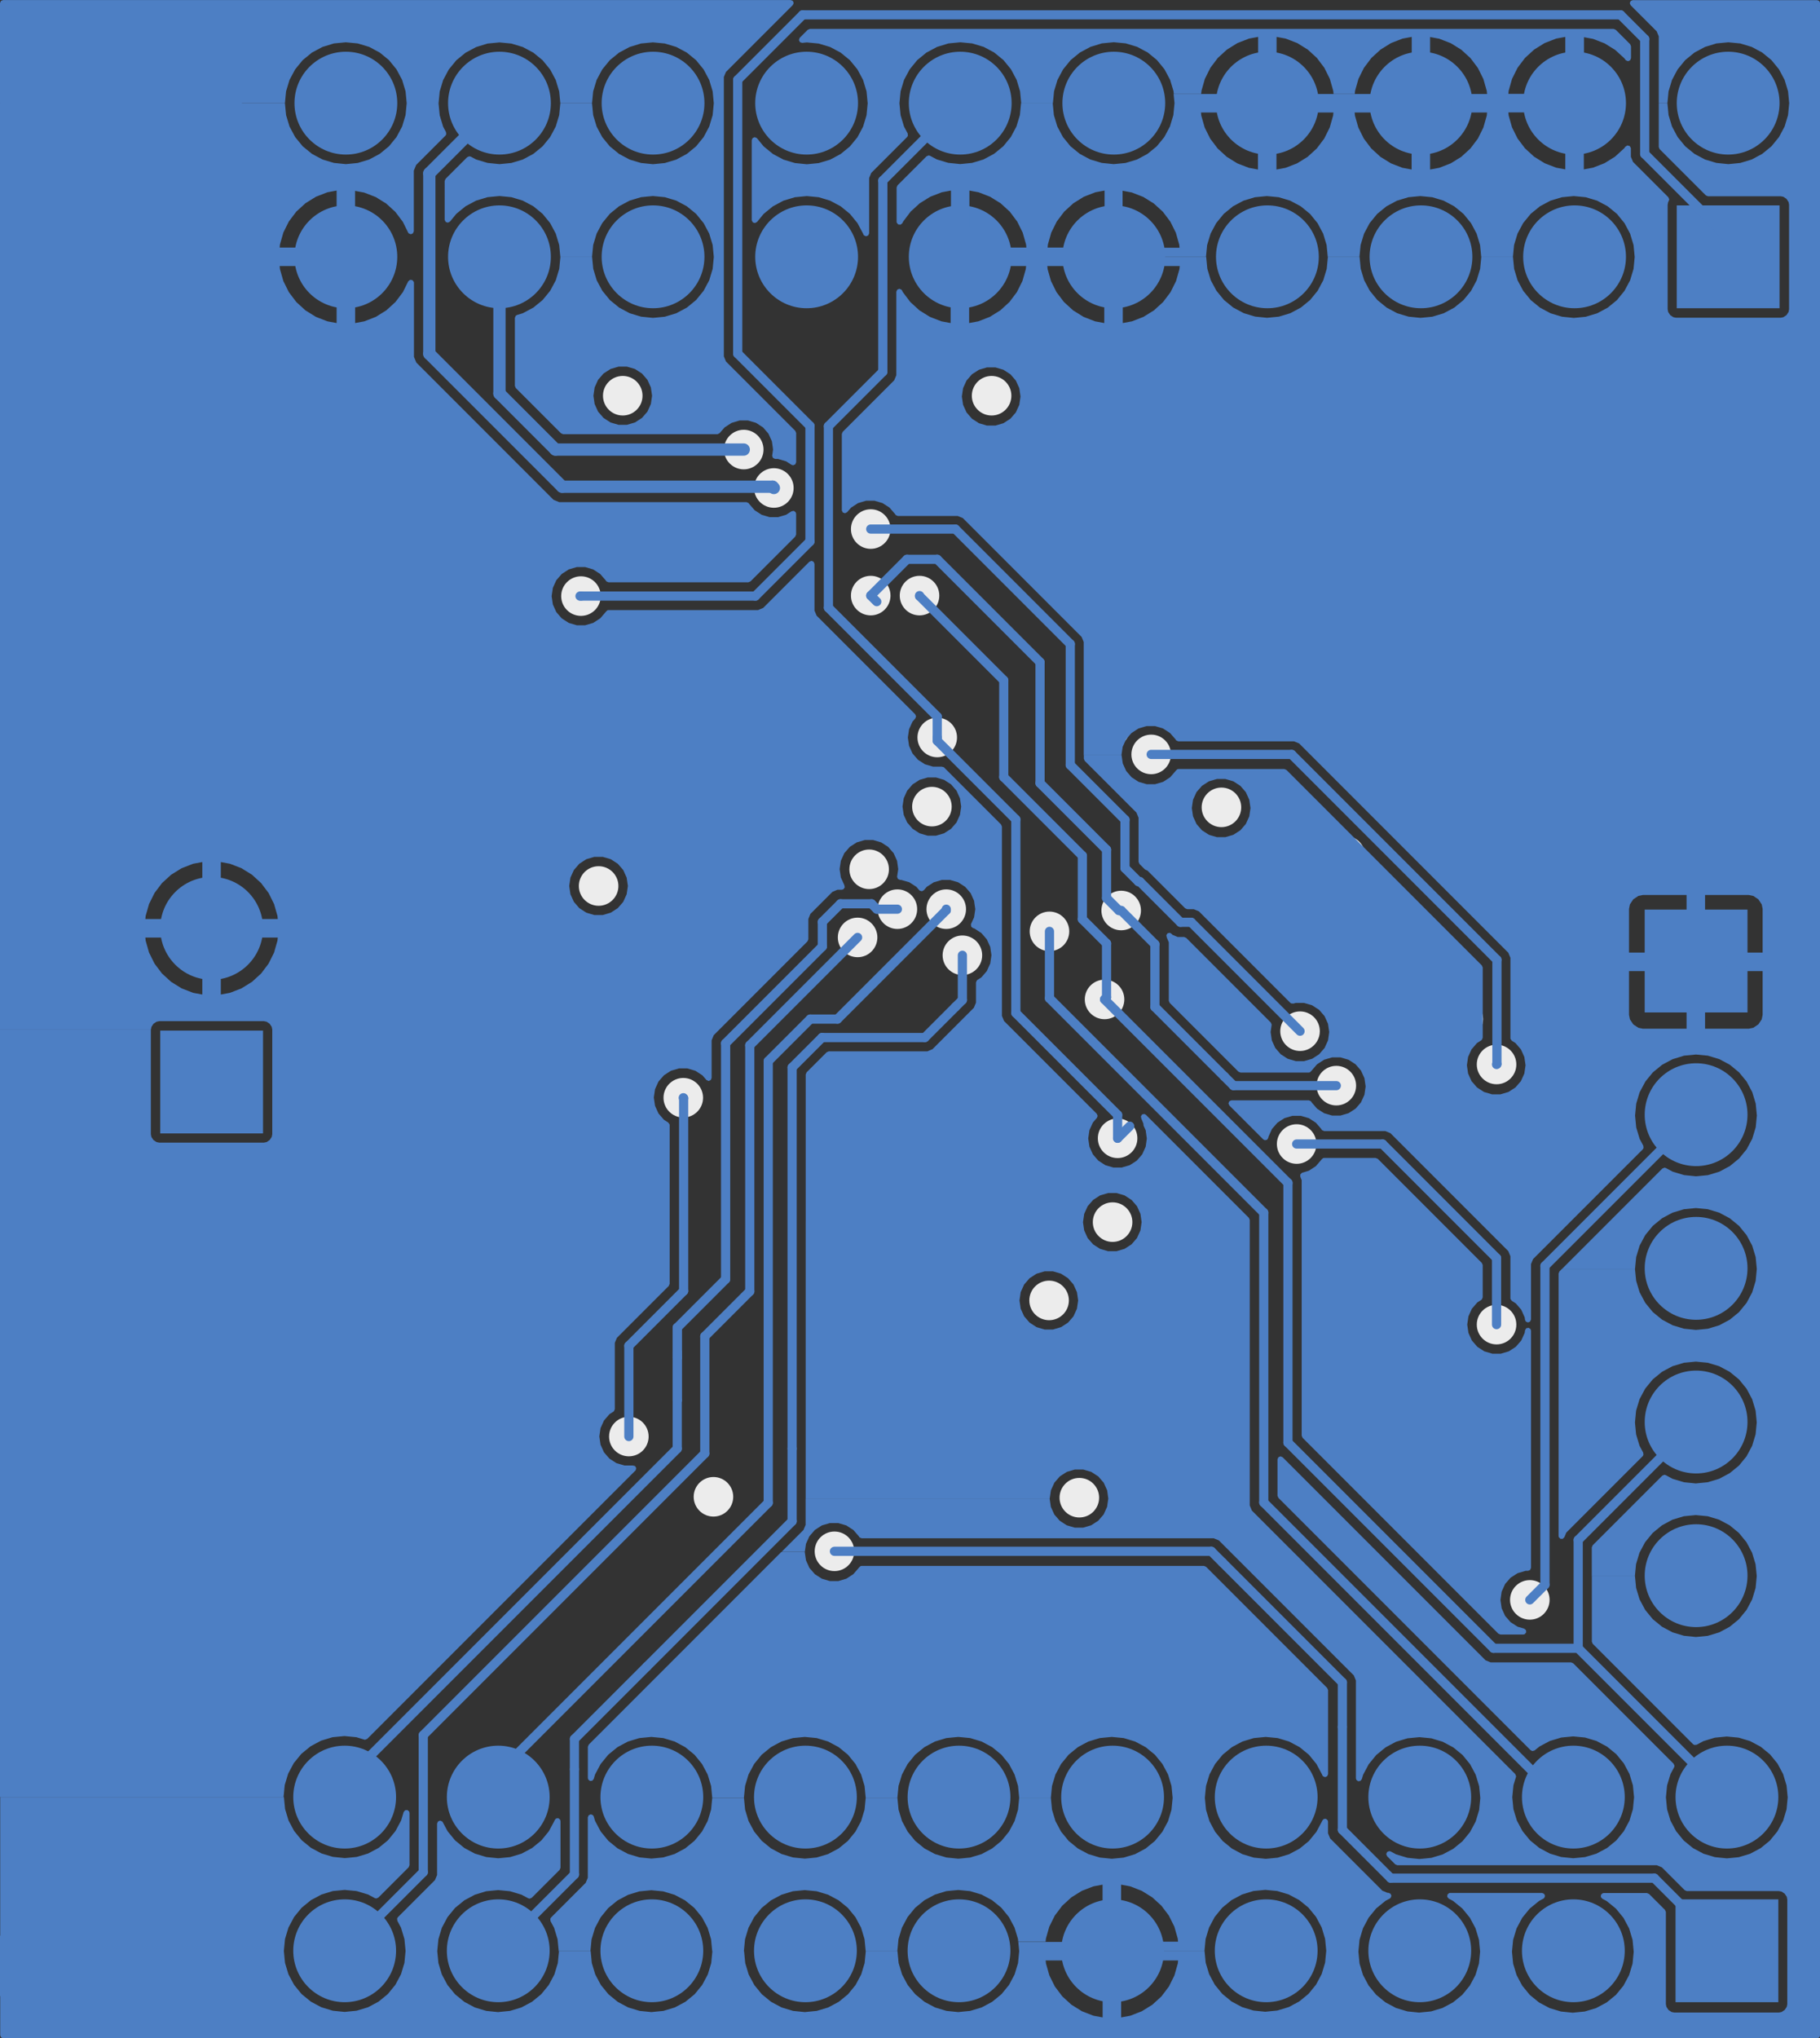 <?xml version="1.0" encoding="UTF-8" standalone="no"?>
<svg
   version="1.1"
   width="30.099mm"
   height="33.691mm"
   viewBox="0 0 30.099 33.691"
   id="svg964"
   sodipodi:docname="max2771_fx2lp-B_Cu.svg"
   inkscape:version="1.2.2 (b0a8486541, 2022-12-01)"
   xmlns:inkscape="http://www.inkscape.org/namespaces/inkscape"
   xmlns:sodipodi="http://sodipodi.sourceforge.net/DTD/sodipodi-0.dtd"
   xmlns="http://www.w3.org/2000/svg"
   xmlns:svg="http://www.w3.org/2000/svg">
  <rect x="0" y="0" width="30.099" height="33.691" fill="#333333" stroke="none"/>
  <defs
     id="defs968" />
  <sodipodi:namedview
     id="namedview966"
     pagecolor="#ffffff"
     bordercolor="#000000"
     borderopacity="0.25"
     inkscape:showpageshadow="2"
     inkscape:pageopacity="0.0"
     inkscape:pagecheckerboard="0"
     inkscape:deskcolor="#d1d1d1"
     inkscape:document-units="mm"
     showgrid="false"
     inkscape:zoom="0.29733107"
     inkscape:cx="-68.946713"
     inkscape:cy="57.175323"
     inkscape:window-width="1024"
     inkscape:window-height="723"
     inkscape:window-x="-5"
     inkscape:window-y="-5"
     inkscape:window-maximized="1"
     inkscape:current-layer="svg964" />
  <title
     id="title2">SVG Image created as max2771_fx2lp-B_Cu.svg date 2024/06/13 14:42:14 </title>
  <desc
     id="desc4">Image generated by PCBNEW </desc>
  <g
     style="fill:#000000;fill-opacity:1;stroke:#000000;stroke-linecap:round;stroke-linejoin:round;stroke-opacity:1"
     id="g12"
     transform="translate(-126.201,-90.305)">
    <path
       style="fill:#4d7fc4;fill-opacity:1;fill-rule:evenodd;stroke:none"
       d="m 126.203,97.89 v -1 h 4 v 1 z"
       id="path6" />
    <path
       style="fill:#4d7fc4;fill-opacity:1;fill-rule:evenodd;stroke:none"
       d="m 126.203,92.39 v -1 h 4 v 1 z"
       id="path8" />
    <path
       style="fill:#4d7fc4;fill-opacity:1;fill-rule:evenodd;stroke:none"
       d="m 153.911,121.7 h 1.7 v 1.7 h -1.7 z"
       id="path10" />
  </g>
  <g
     style="fill:#4d7fc4;fill-opacity:1;stroke:none"
     id="g58"
     transform="translate(-126.201,-90.305)">
    <circle
       cx="154.761"
       cy="120.01"
       r="0.85"
       id="circle14" />
    <circle
       cx="152.221"
       cy="122.55"
       r="0.85"
       id="circle16" />
    <circle
       cx="152.221"
       cy="120.01"
       r="0.85"
       id="circle18" />
    <circle
       cx="149.681"
       cy="122.55"
       r="0.85"
       id="circle20" />
    <circle
       cx="149.681"
       cy="120.01"
       r="0.85"
       id="circle22" />
    <circle
       cx="147.141"
       cy="122.55"
       r="0.85"
       id="circle24" />
    <circle
       cx="147.141"
       cy="120.01"
       r="0.85"
       id="circle26" />
    <circle
       cx="144.601"
       cy="122.55"
       r="0.85"
       id="circle28" />
    <circle
       cx="144.601"
       cy="120.01"
       r="0.85"
       id="circle30" />
    <circle
       cx="142.061"
       cy="122.55"
       r="0.85"
       id="circle32" />
    <circle
       cx="142.061"
       cy="120.01"
       r="0.85"
       id="circle34" />
    <circle
       cx="139.521"
       cy="122.55"
       r="0.85"
       id="circle36" />
    <circle
       cx="139.521"
       cy="120.01"
       r="0.85"
       id="circle38" />
    <circle
       cx="136.981"
       cy="122.55"
       r="0.85"
       id="circle40" />
    <circle
       cx="136.981"
       cy="120.01"
       r="0.85"
       id="circle42" />
    <circle
       cx="134.441"
       cy="122.55"
       r="0.85"
       id="circle44" />
    <circle
       cx="134.441"
       cy="120.01"
       r="0.85"
       id="circle46" />
    <circle
       cx="131.901"
       cy="122.55"
       r="0.85"
       id="circle48" />
    <circle
       cx="131.901"
       cy="120.01"
       r="0.85"
       id="circle50" />
    <path
       style="fill:#4d7fc4;fill-opacity:1;fill-rule:evenodd;stroke:none"
       d="m 130.551,107.34 v 1.7 h -1.7 v -1.7 z"
       id="path52" />
    <circle
       cx="129.701"
       cy="105.65"
       r="0.85"
       id="circle54" />
    <circle
       cx="139.501"
       cy="103.65"
       r="0.429"
       id="circle56" />
  </g>
  <g
     style="fill:#4d7fc4;fill-opacity:1;stroke:none"
     id="g62"
     transform="translate(-126.201,-90.305)">
    <circle
       cx="139.501"
       cy="102.55"
       r="0.429"
       id="circle60" />
  </g>
  <g
     style="fill:#4d7fc4;fill-opacity:1;stroke:none"
     id="g66"
     transform="translate(-126.201,-90.305)">
    <circle
       cx="139.501"
       cy="101.45"
       r="0.429"
       id="circle64" />
  </g>
  <g
     style="fill:#4d7fc4;fill-opacity:1;stroke:none"
     id="g70"
     transform="translate(-126.201,-90.305)">
    <circle
       cx="138.401"
       cy="103.65"
       r="0.429"
       id="circle68" />
  </g>
  <g
     style="fill:#4d7fc4;fill-opacity:1;stroke:none"
     id="g74"
     transform="translate(-126.201,-90.305)">
    <circle
       cx="138.401"
       cy="102.55"
       r="0.429"
       id="circle72" />
  </g>
  <g
     style="fill:#4d7fc4;fill-opacity:1;stroke:none"
     id="g78"
     transform="translate(-126.201,-90.305)">
    <circle
       cx="138.401"
       cy="101.45"
       r="0.429"
       id="circle76" />
  </g>
  <g
     style="fill:#4d7fc4;fill-opacity:1;stroke:none"
     id="g82"
     transform="translate(-126.201,-90.305)">
    <circle
       cx="137.301"
       cy="103.65"
       r="0.429"
       id="circle80" />
  </g>
  <g
     style="fill:#4d7fc4;fill-opacity:1;stroke:none"
     id="g86"
     transform="translate(-126.201,-90.305)">
    <circle
       cx="137.301"
       cy="102.55"
       r="0.429"
       id="circle84" />
  </g>
  <g
     style="fill:#4d7fc4;fill-opacity:1;stroke:none"
     id="g90"
     transform="translate(-126.201,-90.305)">
    <circle
       cx="137.301"
       cy="101.45"
       r="0.429"
       id="circle88" />
  </g>
  <g
     style="fill:#4d7fc4;fill-opacity:1;stroke:none"
     id="g94"
     transform="translate(-126.201,-90.305)">
    <circle
       cx="142.501"
       cy="110.55"
       r="0.429"
       id="circle92" />
  </g>
  <g
     style="fill:#4d7fc4;fill-opacity:1;stroke:none"
     id="g98"
     transform="translate(-126.201,-90.305)">
    <circle
       cx="142.501"
       cy="109.45"
       r="0.429"
       id="circle96" />
  </g>
  <g
     style="fill:#4d7fc4;fill-opacity:1;stroke:none"
     id="g102"
     transform="translate(-126.201,-90.305)">
    <circle
       cx="142.501"
       cy="108.35"
       r="0.429"
       id="circle100" />
  </g>
  <g
     style="fill:#4d7fc4;fill-opacity:1;stroke:none"
     id="g106"
     transform="translate(-126.201,-90.305)">
    <circle
       cx="141.401"
       cy="110.55"
       r="0.429"
       id="circle104" />
  </g>
  <g
     style="fill:#4d7fc4;fill-opacity:1;stroke:none"
     id="g110"
     transform="translate(-126.201,-90.305)">
    <circle
       cx="141.401"
       cy="109.45"
       r="0.429"
       id="circle108" />
  </g>
  <g
     style="fill:#4d7fc4;fill-opacity:1;stroke:none"
     id="g114"
     transform="translate(-126.201,-90.305)">
    <circle
       cx="141.401"
       cy="108.35"
       r="0.429"
       id="circle112" />
  </g>
  <g
     style="fill:#4d7fc4;fill-opacity:1;stroke:none"
     id="g118"
     transform="translate(-126.201,-90.305)">
    <circle
       cx="140.301"
       cy="110.55"
       r="0.429"
       id="circle116" />
  </g>
  <g
     style="fill:#4d7fc4;fill-opacity:1;stroke:none"
     id="g122"
     transform="translate(-126.201,-90.305)">
    <circle
       cx="140.301"
       cy="109.45"
       r="0.429"
       id="circle120" />
  </g>
  <g
     style="fill:#4d7fc4;fill-opacity:1;stroke:none"
     id="g132"
     transform="translate(-126.201,-90.305)">
    <circle
       cx="140.301"
       cy="108.35"
       r="0.429"
       id="circle124" />
    <path
       style="fill:#4d7fc4;fill-opacity:1;fill-rule:evenodd;stroke:none"
       d="m 156.251,97.45 v 1 h -4 v -1 z"
       id="path126" />
    <path
       style="fill:#4d7fc4;fill-opacity:1;fill-rule:evenodd;stroke:none"
       d="m 156.251,102.95 v 1 h -4 v -1 z"
       id="path128" />
    <path
       style="fill:#4d7fc4;fill-opacity:1;fill-rule:evenodd;stroke:none"
       d="m 153.931,93.7 h 1.7 v 1.7 h -1.7 z"
       id="path130" />
  </g>
  <g
     style="fill:#4d7fc4;fill-opacity:1;stroke:none"
     id="g186"
     transform="translate(-126.201,-90.305)">
    <circle
       cx="154.781"
       cy="92.01"
       r="0.85"
       id="circle134" />
    <circle
       cx="152.241"
       cy="94.55"
       r="0.85"
       id="circle136" />
    <circle
       cx="152.241"
       cy="92.01"
       r="0.85"
       id="circle138" />
    <circle
       cx="149.701"
       cy="94.55"
       r="0.85"
       id="circle140" />
    <circle
       cx="149.701"
       cy="92.01"
       r="0.85"
       id="circle142" />
    <circle
       cx="147.161"
       cy="94.55"
       r="0.85"
       id="circle144" />
    <circle
       cx="147.161"
       cy="92.01"
       r="0.85"
       id="circle146" />
    <circle
       cx="144.621"
       cy="94.55"
       r="0.85"
       id="circle148" />
    <circle
       cx="144.621"
       cy="92.01"
       r="0.85"
       id="circle150" />
    <circle
       cx="142.081"
       cy="94.55"
       r="0.85"
       id="circle152" />
    <circle
       cx="142.081"
       cy="92.01"
       r="0.85"
       id="circle154" />
    <circle
       cx="139.541"
       cy="94.55"
       r="0.85"
       id="circle156" />
    <circle
       cx="139.541"
       cy="92.01"
       r="0.85"
       id="circle158" />
    <circle
       cx="137.001"
       cy="94.55"
       r="0.85"
       id="circle160" />
    <circle
       cx="137.001"
       cy="92.01"
       r="0.85"
       id="circle162" />
    <circle
       cx="134.461"
       cy="94.55"
       r="0.85"
       id="circle164" />
    <circle
       cx="134.461"
       cy="92.01"
       r="0.85"
       id="circle166" />
    <circle
       cx="131.921"
       cy="94.55"
       r="0.85"
       id="circle168" />
    <circle
       cx="131.921"
       cy="92.01"
       r="0.85"
       id="circle170" />
    <path
       style="fill:#4d7fc4;fill-opacity:1;fill-rule:evenodd;stroke:none"
       d="m 153.401,107.04 v -1.7 h 1.7 v 1.7 z"
       id="path172" />
    <circle
       cx="154.251"
       cy="108.73"
       r="0.85"
       id="circle174" />
    <circle
       cx="154.251"
       cy="111.27"
       r="0.85"
       id="circle176" />
    <circle
       cx="154.251"
       cy="113.81"
       r="0.85"
       id="circle178" />
    <circle
       cx="154.251"
       cy="116.35"
       r="0.85"
       id="circle180" />
    <path
       style="fill:#4d7fc4;fill-opacity:1;fill-rule:evenodd;stroke:none"
       d="m 126.201,123.3 v -1 h 4 v 1 z"
       id="path182" />
    <path
       style="fill:#4d7fc4;fill-opacity:1;fill-rule:evenodd;stroke:none"
       d="m 126.201,117.8 v -1 h 4 v 1 z"
       id="path184" />
  </g>
  <g
     style="fill:#ececec;fill-opacity:1;stroke:none"
     id="g190"
     transform="translate(-126.201,-90.305)">
    <circle
       cx="133.701"
       cy="107.65"
       r="0.327"
       id="circle188" />
  </g>
  <g
     style="fill:#ececec;fill-opacity:1;stroke:none"
     id="g194"
     transform="translate(-126.201,-90.305)">
    <circle
       cx="134.501"
       cy="109"
       r="0.327"
       id="circle192" />
  </g>
  <g
     style="fill:#ececec;fill-opacity:1;stroke:none"
     id="g198"
     transform="translate(-126.201,-90.305)">
    <circle
       cx="133.601"
       cy="104.25"
       r="0.327"
       id="circle196" />
  </g>
  <g
     style="fill:#ececec;fill-opacity:1;stroke:none"
     id="g202"
     transform="translate(-126.201,-90.305)">
    <circle
       cx="132.301"
       cy="100.85"
       r="0.327"
       id="circle200" />
  </g>
  <g
     style="fill:#ececec;fill-opacity:1;stroke:none"
     id="g206"
     transform="translate(-126.201,-90.305)">
    <circle
       cx="130.801"
       cy="117.85"
       r="0.327"
       id="circle204" />
  </g>
  <g
     style="fill:#ececec;fill-opacity:1;stroke:none"
     id="g210"
     transform="translate(-126.201,-90.305)">
    <circle
       cx="134.901"
       cy="115.4"
       r="0.327"
       id="circle208" />
  </g>
  <g
     style="fill:#ececec;fill-opacity:1;stroke:none"
     id="g214"
     transform="translate(-126.201,-90.305)">
    <circle
       cx="136.151"
       cy="109.05"
       r="0.327"
       id="circle212" />
  </g>
  <g
     style="fill:#ececec;fill-opacity:1;stroke:none"
     id="g218"
     transform="translate(-126.201,-90.305)">
    <circle
       cx="132.341"
       cy="117.067"
       r="0.327"
       id="circle216" />
  </g>
  <g
     style="fill:#ececec;fill-opacity:1;stroke:none"
     id="g222"
     transform="translate(-126.201,-90.305)">
    <circle
       cx="139.901"
       cy="114.05"
       r="0.327"
       id="circle220" />
  </g>
  <g
     style="fill:#ececec;fill-opacity:1;stroke:none"
     id="g226"
     transform="translate(-126.201,-90.305)">
    <circle
       cx="132.401"
       cy="109.95"
       r="0.327"
       id="circle224" />
  </g>
  <g
     style="fill:#ececec;fill-opacity:1;stroke:none"
     id="g230"
     transform="translate(-126.201,-90.305)">
    <circle
       cx="143.851"
       cy="98.9"
       r="0.327"
       id="circle228" />
  </g>
  <g
     style="fill:#ececec;fill-opacity:1;stroke:none"
     id="g234"
     transform="translate(-126.201,-90.305)">
    <circle
       cx="132.373"
       cy="117.963"
       r="0.327"
       id="circle232" />
  </g>
  <g
     style="fill:#ececec;fill-opacity:1;stroke:none"
     id="g238"
     transform="translate(-126.201,-90.305)">
    <circle
       cx="134.501"
       cy="108.15"
       r="0.327"
       id="circle236" />
  </g>
  <g
     style="fill:#ececec;fill-opacity:1;stroke:none"
     id="g242"
     transform="translate(-126.201,-90.305)">
    <circle
       cx="130.701"
       cy="100.85"
       r="0.327"
       id="circle240" />
  </g>
  <g
     style="fill:#ececec;fill-opacity:1;stroke:none"
     id="g246"
     transform="translate(-126.201,-90.305)">
    <circle
       cx="150.401"
       cy="107.15"
       r="0.327"
       id="circle244" />
  </g>
  <g
     style="fill:#ececec;fill-opacity:1;stroke:none"
     id="g250"
     transform="translate(-126.201,-90.305)">
    <circle
       cx="133.501"
       cy="115.85"
       r="0.327"
       id="circle248" />
  </g>
  <g
     style="fill:#ececec;fill-opacity:1;stroke:none"
     id="g254"
     transform="translate(-126.201,-90.305)">
    <circle
       cx="141.201"
       cy="98.35"
       r="0.327"
       id="circle252" />
  </g>
  <g
     style="fill:#ececec;fill-opacity:1;stroke:none"
     id="g258"
     transform="translate(-126.201,-90.305)">
    <circle
       cx="136.403"
       cy="107.25"
       r="0.327"
       id="circle256" />
  </g>
  <g
     style="fill:#ececec;fill-opacity:1;stroke:none"
     id="g262"
     transform="translate(-126.201,-90.305)">
    <circle
       cx="130.901"
       cy="113.95"
       r="0.327"
       id="circle260" />
  </g>
  <g
     style="fill:#ececec;fill-opacity:1;stroke:none"
     id="g266"
     transform="translate(-126.201,-90.305)">
    <circle
       cx="148.565"
       cy="114.1"
       r="0.327"
       id="circle264" />
  </g>
  <g
     style="fill:#ececec;fill-opacity:1;stroke:none"
     id="g270"
     transform="translate(-126.201,-90.305)">
    <circle
       cx="132.301"
       cy="96.75"
       r="0.327"
       id="circle268" />
  </g>
  <g
     style="fill:#ececec;fill-opacity:1;stroke:none"
     id="g274"
     transform="translate(-126.201,-90.305)">
    <circle
       cx="127.701"
       cy="118.65"
       r="0.327"
       id="circle272" />
  </g>
  <g
     style="fill:#ececec;fill-opacity:1;stroke:none"
     id="g278"
     transform="translate(-126.201,-90.305)">
    <circle
       cx="130.901"
       cy="113.05"
       r="0.327"
       id="circle276" />
  </g>
  <g
     style="fill:#ececec;fill-opacity:1;stroke:none"
     id="g282"
     transform="translate(-126.201,-90.305)">
    <circle
       cx="135.251"
       cy="112.95"
       r="0.327"
       id="circle280" />
  </g>
  <g
     style="fill:#ececec;fill-opacity:1;stroke:none"
     id="g286"
     transform="translate(-126.201,-90.305)">
    <circle
       cx="131.701"
       cy="110.45"
       r="0.327"
       id="circle284" />
  </g>
  <g
     style="fill:#ececec;fill-opacity:1;stroke:none"
     id="g290"
     transform="translate(-126.201,-90.305)">
    <circle
       cx="130.721"
       cy="96.75"
       r="0.327"
       id="circle288" />
  </g>
  <g
     style="fill:#ececec;fill-opacity:1;stroke:none"
     id="g294"
     transform="translate(-126.201,-90.305)">
    <circle
       cx="132.301"
       cy="98.35"
       r="0.327"
       id="circle292" />
  </g>
  <g
     style="fill:#ececec;fill-opacity:1;stroke:none"
     id="g298"
     transform="translate(-126.201,-90.305)">
    <circle
       cx="130.701"
       cy="101.85"
       r="0.327"
       id="circle296" />
  </g>
  <g
     style="fill:#ececec;fill-opacity:1;stroke:none"
     id="g302"
     transform="translate(-126.201,-90.305)">
    <circle
       cx="148.565"
       cy="110.55"
       r="0.327"
       id="circle300" />
  </g>
  <g
     style="fill:#ececec;fill-opacity:1;stroke:none"
     id="g306"
     transform="translate(-126.201,-90.305)">
    <circle
       cx="130.701"
       cy="98.35"
       r="0.327"
       id="circle304" />
  </g>
  <g
     style="fill:#ececec;fill-opacity:1;stroke:none"
     id="g310"
     transform="translate(-126.201,-90.305)">
    <circle
       cx="148.451"
       cy="104.45"
       r="0.327"
       id="circle308" />
  </g>
  <g
     style="fill:#ececec;fill-opacity:1;stroke:none"
     id="g314"
     transform="translate(-126.201,-90.305)">
    <circle
       cx="146.201"
       cy="113.85"
       r="0.327"
       id="circle312" />
  </g>
  <g
     style="fill:#ececec;fill-opacity:1;stroke:none"
     id="g318"
     transform="translate(-126.201,-90.305)">
    <circle
       cx="148.565"
       cy="113.182"
       r="0.327"
       id="circle316" />
  </g>
  <g
     style="fill:#ececec;fill-opacity:1;stroke:none"
     id="g322"
     transform="translate(-126.201,-90.305)">
    <circle
       cx="146.701"
       cy="97.8"
       r="0.327"
       id="circle320" />
  </g>
  <g
     style="fill:#ececec;fill-opacity:1;stroke:none"
     id="g326"
     transform="translate(-126.201,-90.305)">
    <circle
       cx="133.601"
       cy="105.05"
       r="0.327"
       id="circle324" />
  </g>
  <g
     style="fill:#ececec;fill-opacity:1;stroke:none"
     id="g330"
     transform="translate(-126.201,-90.305)">
    <circle
       cx="133.701"
       cy="106.75"
       r="0.327"
       id="circle328" />
  </g>
  <g
     style="fill:#ececec;fill-opacity:1;stroke:none"
     id="g334"
     transform="translate(-126.201,-90.305)">
    <circle
       cx="146.201"
       cy="112.85"
       r="0.327"
       id="circle332" />
  </g>
  <g
     style="fill:#ececec;fill-opacity:1;stroke:none"
     id="g338"
     transform="translate(-126.201,-90.305)">
    <circle
       cx="133.351"
       cy="112.75"
       r="0.327"
       id="circle336" />
  </g>
  <g
     style="fill:#ececec;fill-opacity:1;stroke:none"
     id="g342"
     transform="translate(-126.201,-90.305)">
    <circle
       cx="131.801"
       cy="104.25"
       r="0.327"
       id="circle340" />
  </g>
  <g
     style="fill:#ececec;fill-opacity:1;stroke:none"
     id="g346"
     transform="translate(-126.201,-90.305)">
    <circle
       cx="145.601"
       cy="104.45"
       r="0.327"
       id="circle344" />
  </g>
  <g
     style="fill:#ececec;fill-opacity:1;stroke:none"
     id="g350"
     transform="translate(-126.201,-90.305)">
    <circle
       cx="133.801"
       cy="109.25"
       r="0.327"
       id="circle348" />
  </g>
  <g
     style="fill:#ececec;fill-opacity:1;stroke:none"
     id="g354"
     transform="translate(-126.201,-90.305)">
    <circle
       cx="145.751"
       cy="97.8"
       r="0.327"
       id="circle352" />
  </g>
  <g
     style="fill:#ececec;fill-opacity:1;stroke:none"
     id="g358"
     transform="translate(-126.201,-90.305)">
    <circle
       cx="147.201"
       cy="104.45"
       r="0.327"
       id="circle356" />
  </g>
  <g
     style="fill:#ececec;fill-opacity:1;stroke:none"
     id="g362"
     transform="translate(-126.201,-90.305)">
    <circle
       cx="130.701"
       cy="97.55"
       r="0.327"
       id="circle360" />
  </g>
  <g
     style="fill:#ececec;fill-opacity:1;stroke:none"
     id="g366"
     transform="translate(-126.201,-90.305)">
    <circle
       cx="132.301"
       cy="97.55"
       r="0.327"
       id="circle364" />
  </g>
  <g
     style="fill:#ececec;fill-opacity:1;stroke:none"
     id="g370"
     transform="translate(-126.201,-90.305)">
    <circle
       cx="132.316"
       cy="112.054"
       r="0.327"
       id="circle368" />
  </g>
  <g
     style="fill:#ececec;fill-opacity:1;stroke:none"
     id="g374"
     transform="translate(-126.201,-90.305)">
    <circle
       cx="136.441"
       cy="106.231"
       r="0.327"
       id="circle372" />
  </g>
  <g
     style="fill:#ececec;fill-opacity:1;stroke:none"
     id="g378"
     transform="translate(-126.201,-90.305)">
    <circle
       cx="143.301"
       cy="97.8"
       r="0.327"
       id="circle376" />
  </g>
  <g
     style="fill:#ececec;fill-opacity:1;stroke:none"
     id="g382"
     transform="translate(-126.201,-90.305)">
    <circle
       cx="135.751"
       cy="114.1"
       r="0.327"
       id="circle380" />
  </g>
  <g
     style="fill:#ececec;fill-opacity:1;stroke:none"
     id="g386"
     transform="translate(-126.201,-90.305)">
    <circle
       cx="130.801"
       cy="117.05"
       r="0.327"
       id="circle384" />
  </g>
  <g
     style="fill:#ececec;fill-opacity:1;stroke:none"
     id="g390"
     transform="translate(-126.201,-90.305)">
    <circle
       cx="133.701"
       cy="105.95"
       r="0.327"
       id="circle388" />
  </g>
  <g
     style="fill:#ececec;fill-opacity:1;stroke:none"
     id="g394"
     transform="translate(-126.201,-90.305)">
    <circle
       cx="135.351"
       cy="109.05"
       r="0.327"
       id="circle392" />
  </g>
  <g
     style="fill:#ececec;fill-opacity:1;stroke:none"
     id="g398"
     transform="translate(-126.201,-90.305)">
    <circle
       cx="134.001"
       cy="114.1"
       r="0.327"
       id="circle396" />
  </g>
  <g
     style="fill:#ececec;fill-opacity:1;stroke:none"
     id="g402"
     transform="translate(-126.201,-90.305)">
    <circle
       cx="132.301"
       cy="99.15"
       r="0.327"
       id="circle400" />
  </g>
  <g
     style="fill:#ececec;fill-opacity:1;stroke:none"
     id="g406"
     transform="translate(-126.201,-90.305)">
    <circle
       cx="134.301"
       cy="111.35"
       r="0.327"
       id="circle404" />
  </g>
  <g
     style="fill:#ececec;fill-opacity:1;stroke:none"
     id="g410"
     transform="translate(-126.201,-90.305)">
    <circle
       cx="148.451"
       cy="98.9"
       r="0.327"
       id="circle408" />
  </g>
  <g
     style="fill:#ececec;fill-opacity:1;stroke:none"
     id="g414"
     transform="translate(-126.201,-90.305)">
    <circle
       cx="144.101"
       cy="97.8"
       r="0.327"
       id="circle412" />
  </g>
  <g
     style="fill:#ececec;fill-opacity:1;stroke:none"
     id="g418"
     transform="translate(-126.201,-90.305)">
    <circle
       cx="148.451"
       cy="99.95"
       r="0.327"
       id="circle416" />
  </g>
  <g
     style="fill:#ececec;fill-opacity:1;stroke:none"
     id="g422"
     transform="translate(-126.201,-90.305)">
    <circle
       cx="135.101"
       cy="111.35"
       r="0.327"
       id="circle420" />
  </g>
  <g
     style="fill:#ececec;fill-opacity:1;stroke:none"
     id="g426"
     transform="translate(-126.201,-90.305)">
    <circle
       cx="144.901"
       cy="97.8"
       r="0.327"
       id="circle424" />
  </g>
  <g
     style="fill:#ececec;fill-opacity:1;stroke:none"
     id="g430"
     transform="translate(-126.201,-90.305)">
    <circle
       cx="131.101"
       cy="111.25"
       r="0.327"
       id="circle428" />
  </g>
  <g
     style="fill:#ececec;fill-opacity:1;stroke:none"
     id="g434"
     transform="translate(-126.201,-90.305)">
    <circle
       cx="135.901"
       cy="111.35"
       r="0.327"
       id="circle432" />
  </g>
  <g
     style="fill:#ececec;fill-opacity:1;stroke:none"
     id="g438"
     transform="translate(-126.201,-90.305)">
    <circle
       cx="148.565"
       cy="112.25"
       r="0.327"
       id="circle436" />
  </g>
  <g
     style="fill:#ececec;fill-opacity:1;stroke:none"
     id="g442"
     transform="translate(-126.201,-90.305)">
    <circle
       cx="130.701"
       cy="99.95"
       r="0.327"
       id="circle440" />
  </g>
  <g
     style="fill:#ececec;fill-opacity:1;stroke:none"
     id="g446"
     transform="translate(-126.201,-90.305)">
    <circle
       cx="130.701"
       cy="103.55"
       r="0.327"
       id="circle444" />
  </g>
  <g
     style="fill:#ececec;fill-opacity:1;stroke:none"
     id="g450"
     transform="translate(-126.201,-90.305)">
    <circle
       cx="144.563"
       cy="102.334"
       r="0.327"
       id="circle448" />
  </g>
  <g
     style="fill:#ececec;fill-opacity:1;stroke:none"
     id="g454"
     transform="translate(-126.201,-90.305)">
    <circle
       cx="148.451"
       cy="97.8"
       r="0.327"
       id="circle452" />
  </g>
  <g
     style="fill:#ececec;fill-opacity:1;stroke:none"
     id="g458"
     transform="translate(-126.201,-90.305)">
    <circle
       cx="132.701"
       cy="104.25"
       r="0.327"
       id="circle456" />
  </g>
  <g
     style="fill:#ececec;fill-opacity:1;stroke:none"
     id="g462"
     transform="translate(-126.201,-90.305)">
    <circle
       cx="148.451"
       cy="105.5"
       r="0.327"
       id="circle460" />
  </g>
  <g
     style="fill:#ececec;fill-opacity:1;stroke:none"
     id="g466"
     transform="translate(-126.201,-90.305)">
    <circle
       cx="134.901"
       cy="114.1"
       r="0.327"
       id="circle464" />
  </g>
  <g
     style="fill:#ececec;fill-opacity:1;stroke:none"
     id="g470"
     transform="translate(-126.201,-90.305)">
    <circle
       cx="133.101"
       cy="109.55"
       r="0.327"
       id="circle468" />
  </g>
  <g
     style="fill:#ececec;fill-opacity:1;stroke:none"
     id="g474"
     transform="translate(-126.201,-90.305)">
    <circle
       cx="133.051"
       cy="114.1"
       r="0.327"
       id="circle472" />
  </g>
  <g
     style="fill:#ececec;fill-opacity:1;stroke:none"
     id="g478"
     transform="translate(-126.201,-90.305)">
    <circle
       cx="142.901"
       cy="112.95"
       r="0.327"
       id="circle476" />
  </g>
  <g
     style="fill:#ececec;fill-opacity:1;stroke:none"
     id="g482"
     transform="translate(-126.201,-90.305)">
    <circle
       cx="142.901"
       cy="114.05"
       r="0.327"
       id="circle480" />
  </g>
  <g
     style="fill:#ececec;fill-opacity:1;stroke:none"
     id="g486"
     transform="translate(-126.201,-90.305)">
    <circle
       cx="132.259"
       cy="112.95"
       r="0.327"
       id="circle484" />
  </g>
  <g
     style="fill:#ececec;fill-opacity:1;stroke:none"
     id="g490"
     transform="translate(-126.201,-90.305)">
    <circle
       cx="133.301"
       cy="116.65"
       r="0.327"
       id="circle488" />
  </g>
  <g
     style="fill:#ececec;fill-opacity:1;stroke:none"
     id="g494"
     transform="translate(-126.201,-90.305)">
    <circle
       cx="130.701"
       cy="102.75"
       r="0.327"
       id="circle492" />
  </g>
  <g
     style="fill:#ececec;fill-opacity:1;stroke:none"
     id="g498"
     transform="translate(-126.201,-90.305)">
    <circle
       cx="132.301"
       cy="99.95"
       r="0.327"
       id="circle496" />
  </g>
  <g
     style="fill:#ececec;fill-opacity:1;stroke:none"
     id="g502"
     transform="translate(-126.201,-90.305)">
    <circle
       cx="145.201"
       cy="111.8"
       r="0.327"
       id="circle500" />
  </g>
  <g
     style="fill:#ececec;fill-opacity:1;stroke:none"
     id="g506"
     transform="translate(-126.201,-90.305)">
    <circle
       cx="130.901"
       cy="112.15"
       r="0.327"
       id="circle504" />
  </g>
  <g
     style="fill:#ececec;fill-opacity:1;stroke:none"
     id="g510"
     transform="translate(-126.201,-90.305)">
    <circle
       cx="136.701"
       cy="111.35"
       r="0.327"
       id="circle508" />
  </g>
  <g
     style="fill:#ececec;fill-opacity:1;stroke:none"
     id="g514"
     transform="translate(-126.201,-90.305)">
    <circle
       cx="132.259"
       cy="113.95"
       r="0.327"
       id="circle512" />
  </g>
  <g
     style="fill:#ececec;fill-opacity:1;stroke:none"
     id="g518"
     transform="translate(-126.201,-90.305)">
    <circle
       cx="127.701"
       cy="121.45"
       r="0.327"
       id="circle516" />
  </g>
  <g
     style="fill:#ececec;fill-opacity:1;stroke:none"
     id="g522"
     transform="translate(-126.201,-90.305)">
    <circle
       cx="147.601"
       cy="97.8"
       r="0.327"
       id="circle520" />
  </g>
  <g
     style="fill:#ececec;fill-opacity:1;stroke:none"
     id="g526"
     transform="translate(-126.201,-90.305)">
    <circle
       cx="148.565"
       cy="111.35"
       r="0.327"
       id="circle524" />
  </g>
  <g
     style="fill:#ececec;fill-opacity:1;stroke:none"
     id="g530"
     transform="translate(-126.201,-90.305)">
    <circle
       cx="147.201"
       cy="105.35"
       r="0.327"
       id="circle528" />
  </g>
  <g
     style="fill:#ececec;fill-opacity:1;stroke:none"
     id="g534"
     transform="translate(-126.201,-90.305)">
    <circle
       cx="143.551"
       cy="111.8"
       r="0.327"
       id="circle532" />
  </g>
  <g
     style="fill:#ececec;fill-opacity:1;stroke:none"
     id="g538"
     transform="translate(-126.201,-90.305)">
    <circle
       cx="144.051"
       cy="115.061"
       r="0.327"
       id="circle536" />
  </g>
  <g
     style="fill:#ececec;fill-opacity:1;stroke:none"
     id="g542"
     transform="translate(-126.201,-90.305)">
    <circle
       cx="136.5"
       cy="96.846"
       r="0.327"
       id="circle540" />
  </g>
  <g
     style="fill:#ececec;fill-opacity:1;stroke:none"
     id="g546"
     transform="translate(-126.201,-90.305)">
    <circle
       cx="142.6"
       cy="96.846"
       r="0.327"
       id="circle544" />
  </g>
  <g
     style="fill:#ececec;fill-opacity:1;stroke:none"
     id="g550"
     transform="translate(-126.201,-90.305)">
    <circle
       cx="146.401"
       cy="103.65"
       r="0.327"
       id="circle548" />
  </g>
  <g
     style="fill:#ececec;fill-opacity:1;stroke:none"
     id="g554"
     transform="translate(-126.201,-90.305)">
    <circle
       cx="136.101"
       cy="104.95"
       r="0.327"
       id="circle552" />
  </g>
  <g
     style="fill:#ececec;fill-opacity:1;stroke:none"
     id="g558"
     transform="translate(-126.201,-90.305)">
    <circle
       cx="140.575"
       cy="104.674"
       r="0.327"
       id="circle556" />
  </g>
  <g
     style="fill:#ececec;fill-opacity:1;stroke:none"
     id="g562"
     transform="translate(-126.201,-90.305)">
    <circle
       cx="141.613"
       cy="103.638"
       r="0.327"
       id="circle560" />
  </g>
  <g
     style="fill:#ececec;fill-opacity:1;stroke:none"
     id="g566"
     transform="translate(-126.201,-90.305)">
    <circle
       cx="138"
       cy="115.046"
       r="0.327"
       id="circle564" />
  </g>
  <g
     style="fill:#ececec;fill-opacity:1;stroke:none"
     id="g570"
     transform="translate(-126.201,-90.305)">
    <circle
       cx="144.601"
       cy="110.506"
       r="0.327"
       id="circle568" />
  </g>
  <g
     style="fill:#ececec;fill-opacity:1;stroke:none"
     id="g574"
     transform="translate(-126.201,-90.305)">
    <circle
       cx="144.684"
       cy="109.12"
       r="0.327"
       id="circle572" />
  </g>
  <g
     style="fill:#ececec;fill-opacity:1;stroke:none"
     id="g578"
     transform="translate(-126.201,-90.305)">
    <circle
       cx="141.701"
       cy="102.495"
       r="0.327"
       id="circle576" />
  </g>
  <g
     style="fill:#ececec;fill-opacity:1;stroke:none"
     id="g582"
     transform="translate(-126.201,-90.305)">
    <circle
       cx="138.999"
       cy="98.371"
       r="0.327"
       id="circle580" />
  </g>
  <g
     style="fill:#ececec;fill-opacity:1;stroke:none"
     id="g586"
     transform="translate(-126.201,-90.305)">
    <circle
       cx="138.501"
       cy="97.736"
       r="0.327"
       id="circle584" />
  </g>
  <g
     style="fill:#ececec;fill-opacity:1;stroke:none"
     id="g590"
     transform="translate(-126.201,-90.305)">
    <circle
       cx="150.951"
       cy="107.9"
       r="0.327"
       id="circle588" />
  </g>
  <g
     style="fill:#ececec;fill-opacity:1;stroke:none"
     id="g594"
     transform="translate(-126.201,-90.305)">
    <circle
       cx="145.239"
       cy="102.775"
       r="0.327"
       id="circle592" />
  </g>
  <g
     style="fill:#ececec;fill-opacity:1;stroke:none"
     id="g598"
     transform="translate(-126.201,-90.305)">
    <circle
       cx="150.951"
       cy="112.2"
       r="0.327"
       id="circle596" />
  </g>
  <g
     style="fill:#ececec;fill-opacity:1;stroke:none"
     id="g602"
     transform="translate(-126.201,-90.305)">
    <circle
       cx="147.645"
       cy="109.215"
       r="0.327"
       id="circle600" />
  </g>
  <g
     style="fill:#ececec;fill-opacity:1;stroke:none"
     id="g606"
     transform="translate(-126.201,-90.305)">
    <circle
       cx="136.601"
       cy="114.05"
       r="0.327"
       id="circle604" />
  </g>
  <g
     style="fill:#ececec;fill-opacity:1;stroke:none"
     id="g610"
     transform="translate(-126.201,-90.305)">
    <circle
       cx="140.001"
       cy="115.947"
       r="0.327"
       id="circle608" />
  </g>
  <g
     style="fill:#ececec;fill-opacity:1;stroke:none"
     id="g614"
     transform="translate(-126.201,-90.305)">
    <circle
       cx="137.501"
       cy="108.45"
       r="0.327"
       id="circle612" />
  </g>
  <g
     style="fill:#ececec;fill-opacity:1;stroke:none"
     id="g618"
     transform="translate(-126.201,-90.305)">
    <circle
       cx="142.117"
       cy="106.095"
       r="0.327"
       id="circle616" />
  </g>
  <g
     style="fill:#ececec;fill-opacity:1;stroke:none"
     id="g622"
     transform="translate(-126.201,-90.305)">
    <circle
       cx="141.85"
       cy="105.333"
       r="0.327"
       id="circle620" />
  </g>
  <g
     style="fill:#ececec;fill-opacity:1;stroke:none"
     id="g626"
     transform="translate(-126.201,-90.305)">
    <circle
       cx="141.408"
       cy="100.15"
       r="0.327"
       id="circle624" />
  </g>
  <g
     style="fill:#ececec;fill-opacity:1;stroke:none"
     id="g630"
     transform="translate(-126.201,-90.305)">
    <circle
       cx="144.468"
       cy="106.825"
       r="0.327"
       id="circle628" />
  </g>
  <g
     style="fill:#ececec;fill-opacity:1;stroke:none"
     id="g634"
     transform="translate(-126.201,-90.305)">
    <circle
       cx="141.042"
       cy="105.333"
       r="0.327"
       id="circle632" />
  </g>
  <g
     style="fill:#ececec;fill-opacity:1;stroke:none"
     id="g638"
     transform="translate(-126.201,-90.305)">
    <circle
       cx="140.601"
       cy="99.05"
       r="0.327"
       id="circle636" />
  </g>
  <g
     style="fill:#ececec;fill-opacity:1;stroke:none"
     id="g642"
     transform="translate(-126.201,-90.305)">
    <circle
       cx="147.701"
       cy="107.35"
       r="0.327"
       id="circle640" />
  </g>
  <g
     style="fill:#ececec;fill-opacity:1;stroke:none"
     id="g646"
     transform="translate(-126.201,-90.305)">
    <circle
       cx="140.384"
       cy="105.8"
       r="0.327"
       id="circle644" />
  </g>
  <g
     style="fill:#ececec;fill-opacity:1;stroke:none"
     id="g650"
     transform="translate(-126.201,-90.305)">
    <circle
       cx="135.809"
       cy="100.158"
       r="0.327"
       id="circle648" />
  </g>
  <g
     style="fill:#ececec;fill-opacity:1;stroke:none"
     id="g654"
     transform="translate(-126.201,-90.305)">
    <circle
       cx="144.743"
       cy="105.355"
       r="0.327"
       id="circle652" />
  </g>
  <g
     style="fill:#ececec;fill-opacity:1;stroke:none"
     id="g658"
     transform="translate(-126.201,-90.305)">
    <circle
       cx="148.301"
       cy="108.25"
       r="0.327"
       id="circle656" />
  </g>
  <g
     style="fill:#ececec;fill-opacity:1;stroke:none"
     id="g662"
     transform="translate(-126.201,-90.305)">
    <circle
       cx="140.601"
       cy="100.15"
       r="0.327"
       id="circle660" />
  </g>
  <g
     style="fill:#ececec;fill-opacity:1;stroke:none"
     id="g666"
     transform="translate(-126.201,-90.305)">
    <circle
       cx="143.557"
       cy="105.7"
       r="0.327"
       id="circle664" />
  </g>
  <g
     style="fill:#ececec;fill-opacity:1;stroke:none"
     id="g670"
     transform="translate(-126.201,-90.305)">
    <circle
       cx="151.501"
       cy="116.75"
       r="0.327"
       id="circle668" />
  </g>
  <g
     style="fill:none;stroke:#4d7fc4;stroke-width:0.203;stroke-linecap:round;stroke-linejoin:round;stroke-opacity:1"
     id="g674"
     transform="translate(-126.201,-90.305)">
    <path
       d="m 127.741,92.59 v -0.5"
       id="path672" />
  </g>
  <g
     style="fill:none;stroke:#4d7fc4;stroke-width:0.152;stroke-linecap:round;stroke-linejoin:round;stroke-opacity:1"
     id="g700"
     transform="translate(-126.201,-90.305)">
    <path
       d="m 141.701,102.55 1.3,1.3"
       id="path676" />
    <path
       d="m 144.884,108.92 -0.2,0.2"
       id="path678" />
    <path
       d="m 139.901,100.35 1.8,1.8"
       id="path680" />
    <path
       d="m 139.901,97.35 v 3"
       id="path682" />
    <path
       d="m 142.081,92.01 -1.28,1.28"
       id="path684" />
    <path
       d="m 141.701,102.15 v 0.344"
       id="path686" />
    <path
       d="m 143.001,103.85 v 3.2"
       id="path688" />
    <path
       d="M 141.701,102.495 V 102.55"
       id="path690" />
    <path
       d="m 143.001,107.05 1.683,1.683"
       id="path692" />
    <path
       d="m 144.684,108.733 v 0.387"
       id="path694" />
    <path
       d="m 140.801,96.45 -0.9,0.9"
       id="path696" />
    <path
       d="m 140.801,93.29 v 3.16"
       id="path698" />
  </g>
  <g
     style="fill:none;stroke:#4d7fc4;stroke-width:0.203;stroke-linecap:round;stroke-linejoin:round;stroke-opacity:1"
     id="g718"
     transform="translate(-126.201,-90.305)">
    <path
       d="m 138.978,98.35 h -3.48"
       id="path702" />
    <path
       d="M 133.301,96.153 V 93.17"
       id="path704" />
    <path
       d="m 133.301,93.17 1.16,-1.16"
       id="path706" />
    <path
       d="M 138.999,98.371 138.978,98.35"
       id="path708" />
    <path
       d="m 135.498,98.35 -2.197,-2.197"
       id="path710" />
    <path
       d="M 135.387,97.736 134.461,96.81"
       id="path712" />
    <path
       d="m 138.501,97.736 h -3.114"
       id="path714" />
    <path
       d="M 134.461,96.81 V 94.55"
       id="path716" />
  </g>
  <g
     style="fill:none;stroke:#4d7fc4;stroke-width:0.152;stroke-linecap:round;stroke-linejoin:round;stroke-opacity:1"
     id="g962"
     transform="translate(-126.201,-90.305)">
    <path
       d="m 150.957,107.894 v -1.724"
       id="path720" />
    <path
       d="m 147.562,102.775 h -2.323"
       id="path722" />
    <path
       d="m 150.951,107.9 0.006,-0.006"
       id="path724" />
    <path
       d="m 150.957,106.17 -3.395,-3.395"
       id="path726" />
    <path
       d="m 149.066,109.215 h -1.421"
       id="path728" />
    <path
       d="m 150.951,111.1 -1.885,-1.885"
       id="path730" />
    <path
       d="m 150.951,112.2 v -1.1"
       id="path732" />
    <path
       d="m 137.507,111.644 -0.906,0.906"
       id="path734" />
    <path
       d="m 136.601,112.55 v 1.5"
       id="path736" />
    <path
       d="m 149.201,121.35 -0.8,-0.8"
       id="path738" />
    <path
       d="m 140.001,115.947 h 6.233"
       id="path740" />
    <path
       d="m 148.401,120.55 v -1.7"
       id="path742" />
    <path
       d="m 137.507,108.456 v 3.188"
       id="path744" />
    <path
       d="m 146.234,115.947 0.185,0.185"
       id="path746" />
    <path
       d="m 148.401,118.85 v -0.736"
       id="path748" />
    <path
       d="m 153.561,121.35 h -4.36"
       id="path750" />
    <path
       d="m 154.761,122.55 -1.2,-1.2"
       id="path752" />
    <path
       d="m 148.401,118.114 -1.982,-1.982"
       id="path754" />
    <path
       d="m 137.501,108.45 0.006,0.006"
       id="path756" />
    <path
       d="m 139.801,107.455 h 1.695"
       id="path758" />
    <path
       d="m 136.901,117.85 2.4,-2.4"
       id="path760" />
    <path
       d="m 139.301,115.45 v -1.2"
       id="path762" />
    <path
       d="m 139.796,107.455 h 0.005"
       id="path764" />
    <path
       d="m 142.117,106.095 v 0.74"
       id="path766" />
    <path
       d="m 135.701,119.05 1.2,-1.2"
       id="path768" />
    <path
       d="m 142.117,106.834 -0.116,0.116"
       id="path770" />
    <path
       d="m 139.301,107.95 0.495,-0.495"
       id="path772" />
    <path
       d="m 141.496,107.455 0.505,-0.505"
       id="path774" />
    <path
       d="m 139.301,114.25 v -6.3"
       id="path776" />
    <path
       d="m 134.441,122.55 1.26,-1.26"
       id="path778" />
    <path
       d="m 135.701,121.29 v -1.74"
       id="path780" />
    <path
       d="m 135.701,119.55 v -0.5"
       id="path782" />
    <path
       d="m 140.051,107.15 h -0.45"
       id="path784" />
    <path
       d="m 138.906,115.145 -4.465,4.465"
       id="path786" />
    <path
       d="m 139.601,107.15 -0.695,0.695"
       id="path788" />
    <path
       d="m 138.906,107.845 v 7.3"
       id="path790" />
    <path
       d="m 141.85,105.333 v 0.018"
       id="path792" />
    <path
       d="m 141.85,105.351 -1.799,1.799"
       id="path794" />
    <path
       d="m 134.441,119.61 v 0.4"
       id="path796" />
    <path
       d="m 144.501,105.899 v 0.892"
       id="path798" />
    <path
       d="m 152.301,115.76 v 1.79"
       id="path800" />
    <path
       d="m 141.408,100.15 v 0.007"
       id="path802" />
    <path
       d="m 147.501,114.15 v -4.293"
       id="path804" />
    <path
       d="m 147.501,109.858 -3.033,-3.033"
       id="path806" />
    <path
       d="m 154.251,113.81 -1.95,1.95"
       id="path808" />
    <path
       d="m 144.101,104.45 v 1.049"
       id="path810" />
    <path
       d="m 144.501,106.791 -0.033,0.033"
       id="path812" />
    <path
       d="m 154.761,120.01 -2.46,-2.46"
       id="path814" />
    <path
       d="m 141.408,100.157 1.393,1.393"
       id="path816" />
    <path
       d="m 142.801,103.15 1.3,1.3"
       id="path818" />
    <path
       d="m 150.901,117.55 -3.4,-3.4"
       id="path820" />
    <path
       d="m 144.101,105.499 0.4,0.4"
       id="path822" />
    <path
       d="m 152.301,117.55 h -1.4"
       id="path824" />
    <path
       d="m 142.801,101.55 v 1.6"
       id="path826" />
    <path
       d="m 138.201,107.55 1.6,-1.6"
       id="path828" />
    <path
       d="m 137.401,112.25 0.8,-0.8"
       id="path830" />
    <path
       d="m 140.703,105.333 -0.089,-0.089"
       id="path832" />
    <path
       d="m 137.401,112.75 v -0.5"
       id="path834" />
    <path
       d="m 137.401,112.75 v -0.1"
       id="path836" />
    <path
       d="m 131.901,120.01 v -0.26"
       id="path838" />
    <path
       d="m 137.401,114.25 v -0.8"
       id="path840" />
    <path
       d="m 139.801,105.95 v -0.406"
       id="path842" />
    <path
       d="m 131.901,119.75 5.5,-5.5"
       id="path844" />
    <path
       d="m 139.801,105.544 0.3,-0.3"
       id="path846" />
    <path
       d="m 140.614,105.244 h -0.513"
       id="path848" />
    <path
       d="m 141.042,105.333 h -0.339"
       id="path850" />
    <path
       d="m 138.201,111.45 v -3.9"
       id="path852" />
    <path
       d="m 137.401,112.25 v 1.2"
       id="path854" />
    <path
       d="m 137.401,113.45 v -0.7"
       id="path856" />
    <path
       d="m 145.028,104.877 -0.222,-0.222"
       id="path858" />
    <path
       d="m 147.701,107.35 -1.8,-1.8"
       id="path860" />
    <path
       d="m 143.901,102.95 v -2"
       id="path862" />
    <path
       d="m 145.901,105.55 h -0.177"
       id="path864" />
    <path
       d="m 145.051,104.877 h -0.023"
       id="path866" />
    <path
       d="M 144.806,103.855 143.901,102.95"
       id="path868" />
    <path
       d="m 145.724,105.55 -0.673,-0.673"
       id="path870" />
    <path
       d="m 142.001,99.05 h -1.4"
       id="path872" />
    <path
       d="m 144.806,104.655 v -0.8"
       id="path874" />
    <path
       d="m 143.901,100.95 -1.9,-1.9"
       id="path876" />
    <path
       d="m 137.857,114.33 -4.656,4.656"
       id="path878" />
    <path
       d="m 137.857,112.394 v 1.936"
       id="path880" />
    <path
       d="M 133.201,118.986 V 121.25"
       id="path882" />
    <path
       d="m 138.601,107.583 v 4.067"
       id="path884" />
    <path
       d="m 140.384,105.8 -1.783,1.783"
       id="path886" />
    <path
       d="m 133.201,121.25 -1.3,1.3"
       id="path888" />
    <path
       d="m 138.601,111.65 -0.744,0.744"
       id="path890" />
    <path
       d="m 153.401,92.85 1.38,1.38"
       id="path892" />
    <path
       d="m 153.401,90.95 v 1.9"
       id="path894" />
    <path
       d="m 138.693,100.158 0.903,-0.903"
       id="path896" />
    <path
       d="m 135.809,100.158 h 2.884"
       id="path898" />
    <path
       d="M 138.401,96.15 V 91.625"
       id="path900" />
    <path
       d="M 138.401,91.625 139.476,90.55"
       id="path902" />
    <path
       d="m 135.809,100.158 h -0.016"
       id="path904" />
    <path
       d="m 139.476,90.55 h 13.525"
       id="path906" />
    <path
       d="M 139.596,97.345 138.401,96.15"
       id="path908" />
    <path
       d="m 153.001,90.55 0.4,0.4"
       id="path910" />
    <path
       d="m 154.781,94.23 v 0.32"
       id="path912" />
    <path
       d="M 139.596,99.255 V 97.345"
       id="path914" />
    <path
       d="m 144.743,105.355 0.558,0.558"
       id="path916" />
    <path
       d="m 141.201,99.55 -0.6,0.6"
       id="path918" />
    <path
       d="m 144.743,105.355 h -0.037"
       id="path920" />
    <path
       d="m 145.301,105.913 v 1.037"
       id="path922" />
    <path
       d="m 143.401,103.25 v -2"
       id="path924" />
    <path
       d="m 144.501,104.35 -1.1,-1.1"
       id="path926" />
    <path
       d="m 143.401,101.25 -1.7,-1.7"
       id="path928" />
    <path
       d="m 141.701,99.55 h -0.5"
       id="path930" />
    <path
       d="m 140.701,100.25 -0.1,-0.1"
       id="path932" />
    <path
       d="m 146.601,108.25 h 1.7"
       id="path934" />
    <path
       d="m 146.451,108.1 0.15,0.15"
       id="path936" />
    <path
       d="m 145.301,106.95 1.15,1.15"
       id="path938" />
    <path
       d="m 144.501,105.15 v -0.8"
       id="path940" />
    <path
       d="M 144.706,105.355 144.501,105.15"
       id="path942" />
    <path
       d="m 143.557,105.7 v 1.106"
       id="path944" />
    <path
       d="m 147.101,110.35 v 4.79"
       id="path946" />
    <path
       d="m 147.101,115.14 4.87,4.87"
       id="path948" />
    <path
       d="m 143.557,106.806 3.544,3.544"
       id="path950" />
    <path
       d="m 151.751,111.23 2.5,-2.5"
       id="path952" />
    <path
       d="m 151.751,116.5 v -5.27"
       id="path954" />
    <path
       d="m 151.501,116.75 0.25,-0.25"
       id="path956" />
    <path
       style="fill:#4d7fc4;fill-opacity:1;fill-rule:evenodd;stroke:none"
       d="m 139.312,90.319 0.015,0.035 -0.015,0.035 -1.105,1.105 -0.025,0.059 v 0 l -0.01,0.025 v 4.617 l 0.01,0.025 0.025,0.06 1.146,1.146 0.015,0.035 v 0.485 l -0.015,0.035 -0.035,0.015 -0.027,-0.008 -0.09,-0.058 v 0 0 l -0.133,-0.039 v 0 h -0.047 l -0.035,-0.015 -0.015,-0.035 6e-4,-0.007 0.014,-0.098 v 0 l -0.006,-0.046 -0.013,-0.091 -0.057,-0.126 v 0 0 0 l -0.09,-0.104 v 0 l -0.116,-0.075 v 0 0 l -0.133,-0.039 h -0.138 L 138.3,97.295 v 0 0 l -0.116,0.075 v 0 l -0.082,0.095 -0.034,0.017 -0.004,1e-4 h -2.55 l -0.035,-0.015 -0.621,-0.621 h 1.157 v 0 l 0.02,0.137 v 0 l 0.057,0.126 v 0 l 0.09,0.104 v 0 l 0.116,0.075 v 0 0 l 0.133,0.039 v 0 h 0.138 v 0 l 0.133,-0.039 0.116,-0.075 0.09,-0.104 0.057,-0.126 0.02,-0.137 -0.02,-0.137 -0.057,-0.126 v 0 0 0 l -0.09,-0.104 v 0 l -0.116,-0.075 v 0 0 l -0.133,-0.039 h -0.138 l -0.133,0.039 v 0 0 l -0.116,0.075 v 0 l -0.09,0.104 v 0 l -0.057,0.126 v 0 l -0.02,0.137 h -1.157 l -0.127,-0.127 -0.015,-0.035 v -1.126 l 0.015,-0.035 0.021,-0.012 0.096,-0.029 0.174,-0.093 0.153,-0.125 0.125,-0.153 0.093,-0.174 0.057,-0.189 0.019,-0.197 h 0.524 l 0.019,0.197 0.057,0.189 0.093,0.174 v 0 0 l 0.032,0.039 0.093,0.114 0.153,0.125 0.174,0.093 0.189,0.057 0.147,0.015 0.049,0.005 v 0 0 l 0.045,-0.004 0.152,-0.015 0.189,-0.057 0.174,-0.093 0.153,-0.125 0.125,-0.153 0.093,-0.174 0.057,-0.189 0.019,-0.197 -0.019,-0.197 -0.057,-0.189 -0.093,-0.174 -0.125,-0.153 -0.153,-0.125 -0.174,-0.093 -0.189,-0.057 -0.197,-0.019 v 0 l -0.197,0.019 -0.082,0.025 -0.107,0.032 v 0 0 l -0.086,0.046 -0.088,0.047 v 0 0 l -0.153,0.125 -0.125,0.153 -0.093,0.174 v 0 0 l -0.057,0.189 -0.019,0.197 h -0.524 l -0.019,-0.197 -0.057,-0.189 -0.093,-0.174 -0.125,-0.153 -0.153,-0.125 -0.174,-0.093 -0.189,-0.057 -0.197,-0.019 v 0 l -0.197,0.019 -0.082,0.025 -0.107,0.032 v 0 0 l -0.086,0.046 -0.088,0.047 v 0 0 l -0.153,0.125 -0.105,0.128 -0.034,0.018 -0.036,-0.011 -0.018,-0.034 -2e-4,-0.005 V 93.296 l 0.015,-0.035 0.358,-0.358 0.035,-0.015 0.024,0.006 0.088,0.047 0.189,0.057 0.148,0.015 0.049,0.005 v 0 0 l 0.045,-0.004 0.152,-0.015 0.189,-0.057 0.174,-0.093 0.153,-0.125 0.125,-0.153 0.093,-0.174 0.057,-0.189 0.019,-0.197 h 0.524 l 0.019,0.197 0.057,0.189 0.093,0.174 0.125,0.153 0.153,0.125 0.174,0.093 0.189,0.057 0.148,0.015 0.049,0.005 v 0 0 l 0.045,-0.004 0.152,-0.015 0.189,-0.057 0.174,-0.093 0.153,-0.125 0.125,-0.153 0.093,-0.174 0.057,-0.189 0.019,-0.197 -0.019,-0.197 -0.057,-0.189 -0.093,-0.174 -0.125,-0.153 -0.153,-0.125 -0.174,-0.093 -0.189,-0.057 -0.197,-0.019 v 0 l -0.197,0.019 -0.029,0.009 -0.16,0.049 v 0 0 l -0.086,0.046 -0.088,0.047 v 0 0 l -0.153,0.125 -0.125,0.153 v 0 0 l -0.032,0.06 -0.061,0.114 v 0 0 l -0.057,0.189 -0.019,0.197 h -0.524 l -0.019,-0.197 -0.057,-0.189 -0.093,-0.174 -0.125,-0.153 -0.153,-0.125 -0.174,-0.093 -0.189,-0.057 -0.197,-0.019 v 0 l -0.197,0.019 -0.029,0.009 -0.16,0.049 v 0 0 l -0.086,0.046 -0.088,0.047 v 0 0 l -0.153,0.125 -0.125,0.153 v 0 0 l -0.032,0.06 -0.061,0.114 v 0 0 l -0.057,0.189 -0.019,0.197 0.019,0.197 0.057,0.189 v 1e-4 0 l 0.047,0.088 0.004,0.038 -0.013,0.021 -0.412,0.412 -0.072,0.072 -0.039,0.094 v 1.002 l -0.015,0.035 -0.035,0.015 -0.035,-0.015 -0.009,-0.013 -0.088,-0.178 v 0 l -0.123,-0.163 v 0 l -0.151,-0.138 -0.174,-0.108 -0.191,-0.074 -0.151,-0.028 v 0.618 L 131.987,94.05 h -0.132 l -0.087,0.023 v -0.618 0 l -0.151,0.028 -0.191,0.074 -0.174,0.108 -0.151,0.138 v 0 l -0.123,0.163 v 0 l -0.091,0.183 -0.056,0.197 v 0 l -0.005,0.051 h 0.618 l -0.023,0.087 v 0.132 l 0.023,0.087 h -0.618 l 0.005,0.051 v 0 l 0.056,0.197 0.091,0.183 v 0 l 0.123,0.163 v 0 l 0.151,0.138 0.174,0.108 0.191,0.074 0.151,0.028 v 0 -0.618 l 0.087,0.023 h 0.132 l 0.087,-0.023 v 0.618 l 0.151,-0.028 0.191,-0.074 0.174,-0.108 0.151,-0.138 v 0 l 0.123,-0.163 v 0 l 0.088,-0.178 0.029,-0.025 0.038,0.003 0.025,0.029 0.003,0.016 v 1.225 l 0.039,0.094 2.194,2.194 v 0 l 0.074,0.074 0.094,0.039 v 0 0 h 0.101 2.997 l 0.035,0.015 0.008,0.012 1e-4,-10e-5 0.002,0.003 2e-4,3e-4 v 1e-4 0 l 0.09,0.104 v 0 l 0.116,0.075 v 0 0 l 0.133,0.039 v 0 h 0.138 v 0 l 0.133,-0.039 0.09,-0.058 0.037,-0.007 0.031,0.022 0.008,0.027 v 0.342 l -0.015,0.035 -0.74,0.74 -0.035,0.015 h -2.313 l -0.035,-0.015 -0.01,-0.015 -0.002,-0.004 -0.017,-0.019 -0.074,-0.085 v 0 l -0.116,-0.075 v 0 0 l -0.133,-0.039 H 135.74 l -0.133,0.039 v 0 0 l -0.116,0.075 v 0 l -0.09,0.104 v 0 l -0.057,0.126 v 0 l -0.02,0.137 v 0 l 0.02,0.137 v 0 l 0.057,0.126 v 0 l 0.09,0.104 v 0 l 0.116,0.075 v 0 0 l 0.133,0.039 v 0 h 0.138 v 0 l 0.133,-0.039 0.116,-0.075 0.09,-0.104 0.002,-0.004 0.028,-0.026 0.017,-0.003 h 2.474 l 0.016,-0.007 0.009,-0.004 v 0 l 0.042,-0.017 0.017,-0.007 0.764,-0.764 0.035,-0.015 0.035,0.015 0.015,0.035 v 0.772 l 0.035,0.084 1.63,1.63 0.015,0.035 -0.012,0.033 -0.047,0.054 v 0 l -0.057,0.126 v 0 l -0.02,0.137 v 0 l 0.02,0.137 v 0 l 0.057,0.126 v 0 l 0.09,0.104 v 0 l 0.116,0.075 v 0 0 l 0.133,0.039 v 0 h 0.138 v 0 0 l 0.003,-4e-4 0.037,0.009 0.005,0.005 0.513,0.513 0.429,0.429 0.015,0.035 v 3.13 l 0.035,0.084 1.533,1.533 0.015,0.035 -0.012,0.033 -0.067,0.077 -0.057,0.126 v 0 l -0.02,0.137 v 0 l 0.02,0.137 v 0 l 0.057,0.126 v 0 l 0.09,0.104 v 0 l 0.116,0.075 v 0 0 l 0.133,0.039 v 0 h 0.138 v 0 l 0.133,-0.039 0.116,-0.075 0.09,-0.104 0.057,-0.126 0.018,-0.127 0.001,-0.009 v 0 l -0.009,-0.065 -0.01,-0.072 -0.012,-0.026 -0.02,-0.043 -0.005,-0.021 v -0.018 0 l -0.037,-0.089 10e-4,-5e-4 -0.006,-0.032 0.021,-0.032 0.037,-0.007 0.025,0.014 1.702,1.702 0.015,0.035 v 4.72 l 0.035,0.084 4.355,4.355 0.015,0.035 -0.002,0.014 -0.038,0.124 -0.004,0.014 -0.019,0.197 0.019,0.197 0.057,0.189 0.093,0.174 v 0 0 l 0.032,0.039 0.093,0.114 0.153,0.125 0.174,0.093 0.189,0.057 0.148,0.015 0.049,0.005 v 0 0 l 0.045,-0.004 0.152,-0.015 0.189,-0.057 0.174,-0.093 0.153,-0.125 0.125,-0.153 0.093,-0.174 0.057,-0.189 0.019,-0.197 -0.019,-0.197 -0.057,-0.189 -0.093,-0.174 -0.125,-0.153 -0.153,-0.125 -0.174,-0.093 -0.189,-0.057 -0.197,-0.019 v 0 l -0.197,0.019 -0.03,0.009 -0.159,0.048 v 0 0 l -0.083,0.044 -0.091,0.049 v 0 0 l -0.077,0.063 -0.036,0.011 -0.03,-0.014 -4.172,-4.172 -0.015,-0.035 v -0.601 l 0.015,-0.035 0.035,-0.015 0.035,0.015 3.356,3.356 0.06,0.025 0.025,0.01 v 0 h 0.091 1.239 l 0.035,0.015 1.66,1.66 0.015,0.035 -0.006,0.023 -0.06,0.112 v 0 0 l -0.057,0.189 -0.019,0.197 0.019,0.197 0.057,0.189 0.093,0.174 v 0 0 l 0.032,0.039 0.093,0.114 0.153,0.125 0.174,0.093 0.189,0.057 0.148,0.015 0.049,0.005 v 0 0 l 0.045,-0.004 0.152,-0.015 0.189,-0.057 0.174,-0.093 0.153,-0.125 0.125,-0.153 0.093,-0.174 0.057,-0.189 0.019,-0.197 -0.019,-0.197 -0.057,-0.189 -0.093,-0.174 -0.125,-0.153 -0.153,-0.125 -0.174,-0.093 -0.189,-0.057 -0.197,-0.019 v 0 l -0.197,0.019 -0.03,0.009 -0.159,0.048 h -1e-4 v 0 0 l -0.112,0.06 -0.038,0.004 -0.021,-0.012 -1.66,-1.66 -0.015,-0.035 v -1.086 h 0.713 v 0 l 0.019,0.196 1e-4,0.001 0.057,0.189 0.093,0.174 0.125,0.153 0.153,0.125 0.174,0.093 0.189,0.057 0.148,0.015 0.049,0.005 v 0 0 l 0.045,-0.004 0.152,-0.015 0.189,-0.057 0.174,-0.093 0.153,-0.125 0.125,-0.153 0.093,-0.174 0.057,-0.189 0.019,-0.197 -0.004,-0.041 -0.009,-0.089 -0.007,-0.067 -0.057,-0.189 -0.093,-0.174 -0.125,-0.153 -0.135,-0.111 -0.018,-0.015 v 0 0 l -0.174,-0.093 -0.189,-0.057 -0.197,-0.019 v 0 l -0.197,0.019 -0.076,0.023 -0.113,0.034 v 0 0 l -0.089,0.048 -0.085,0.046 v 0 0 l -0.153,0.125 -0.125,0.153 v 0 0 l -0.011,0.02 -0.082,0.154 v 0 l -0.057,0.189 -0.019,0.197 h -0.713 v -0.474 l 0.015,-0.035 1.15,-1.15 0.035,-0.015 0.023,0.006 0.112,0.06 0.189,0.057 0.148,0.015 0.049,0.005 v 0 0 l 0.045,-0.005 0.152,-0.015 0.189,-0.057 0.174,-0.093 0.153,-0.125 0.125,-0.153 0.093,-0.174 0.057,-0.189 0.019,-0.197 -0.002,-0.022 -0.01,-0.104 -0.007,-0.07 -0.057,-0.189 -0.093,-0.174 -0.125,-0.153 -0.153,-0.125 -0.174,-0.093 -0.189,-0.057 -0.197,-0.019 v 0 l -0.197,0.019 -0.082,0.025 -0.107,0.032 v 0 0 l -0.113,0.06 -0.061,0.033 v 0 0 l -0.153,0.125 -0.125,0.153 -0.093,0.174 v 0 l -0.057,0.189 -0.019,0.197 v 0 l 0.01,0.103 0.009,0.093 0.057,0.189 v 0 0 l 0.06,0.112 0.004,0.038 -0.012,0.021 -1.264,1.264 v 0 l -0.02,0.049 v 0 l -0.011,0.026 -0.027,0.027 h -0.038 l -0.027,-0.027 -0.004,-0.019 v -4.34 l 0.015,-0.035 0.04,-0.04 h 1.208 v 0 l 0.009,0.089 0.011,0.108 0.057,0.189 0.093,0.174 0.125,0.153 0.153,0.125 0.174,0.093 0.189,0.057 0.148,0.015 0.049,0.005 v 0 0 l 0.045,-0.004 0.152,-0.015 0.189,-0.057 0.174,-0.093 0.153,-0.125 0.125,-0.153 0.093,-0.174 0.057,-0.189 0.019,-0.197 -0.019,-0.197 -0.057,-0.189 -0.093,-0.174 -0.125,-0.153 -0.153,-0.125 -0.174,-0.093 -0.189,-0.057 -0.197,-0.019 v 0 l -0.197,0.019 -0.082,0.025 -0.107,0.032 v 0 0 l -0.057,0.03 -0.117,0.063 v 0 0 l -0.153,0.125 -0.125,0.153 -0.093,0.174 v 0 0 l -0.019,0.063 -0.038,0.126 -0.019,0.197 h -1.208 l 1.66,-1.66 0.035,-0.015 0.023,0.006 0.112,0.06 0.189,0.057 0.148,0.015 0.049,0.005 v 0 0 l 0.045,-0.004 0.152,-0.015 0.189,-0.057 0.174,-0.093 0.153,-0.125 0.125,-0.153 0.093,-0.174 0.057,-0.189 0.016,-0.164 0.003,-0.032 v 0 l -0.008,-0.081 -0.011,-0.115 -0.057,-0.189 -0.093,-0.174 -0.006,-0.008 -0.04,-0.049 -0.079,-0.096 -0.136,-0.112 -0.017,-0.014 v 0 0 l -0.174,-0.093 -0.189,-0.057 -0.197,-0.019 v 0 l -0.197,0.019 -0.071,0.022 -0.118,0.036 v 0 0 l -0.113,0.06 -0.061,0.033 v 0 0 l -0.153,0.125 -0.125,0.153 v 0 0 l -0.009,0.018 -0.084,0.157 v 0 0 l -0.013,0.042 -0.044,0.147 -0.019,0.197 v 0 l 0.013,0.133 0.006,0.064 0.057,0.189 v 1e-4 0 l 0.06,0.112 0.004,0.038 -0.012,0.021 -1.814,1.814 v 0 l -0.019,0.045 v 0 l -0.016,0.039 v 0.915 l -0.015,0.035 -0.035,0.015 -0.035,-0.015 -0.014,-0.028 -0.001,-0.007 -0.005,-0.036 -0.057,-0.126 v 0 0 0 l -0.09,-0.104 -0.066,-0.042 -0.022,-0.031 -0.001,-0.011 v -0.695 0 l -0.01,-0.025 -0.025,-0.06 -1.949,-1.949 v 0 l -0.06,-0.025 -0.025,-0.01 v 0 h -1.011 l -0.035,-0.015 -0.01,-0.015 -0.002,-0.004 v 0 l -0.09,-0.104 v 0 l -0.116,-0.075 v 0 0 l -0.133,-0.039 h -0.138 l -0.133,0.039 v 0 0 l -0.116,0.075 v 0 l -0.09,0.104 v 0 l -0.057,0.126 v 0 l -0.003,0.018 -0.019,0.033 -0.037,0.009 -0.028,-0.014 -0.561,-0.561 -0.015,-0.035 0.015,-0.035 0.035,-0.015 h 0.08 1.199 l 0.035,0.015 0.01,0.015 0.002,0.004 v 0 0 l 0.09,0.104 v 0 l 0.116,0.075 v 0 0 l 0.133,0.039 v 0 h 0.138 v 0 l 0.133,-0.039 0.116,-0.075 0.012,-0.013 0.018,-0.021 0.06,-0.07 0.057,-0.126 0.02,-0.137 -0.02,-0.137 -0.057,-0.126 v 0 0 0 l -0.09,-0.104 v 0 l -0.116,-0.075 v 0 0 l -0.133,-0.039 h -0.138 l -0.133,0.039 v 0 0 l -0.116,0.075 v 0 l -0.09,0.104 v 0 0 0 l -0.002,0.004 -0.028,0.026 -0.017,0.003 h -1.129 l -0.035,-0.015 -0.103,-0.103 v 0 l -1.033,-1.033 -0.015,-0.035 v -0.967 l -0.006,-0.014 -0.009,-0.021 -0.02,-0.049 -0.002,-0.005 0.002,-10e-4 -0.006,-0.028 0.021,-0.032 0.037,-0.007 0.025,0.014 0.02,0.02 0.084,0.035 v 0 h 0.091 0.016 l 0.035,0.015 1.398,1.398 0.015,0.035 -5e-4,0.007 -0.017,0.116 v 0 l 0.02,0.137 v 0 l 0.057,0.126 v 0 l 0.09,0.104 v 0 l 0.116,0.075 v 0 0 l 0.133,0.039 v 0 h 0.138 v 0 l 0.133,-0.039 0.116,-0.075 0.09,-0.104 0.057,-0.126 0.016,-0.114 0.003,-0.023 v 0 l -0.01,-0.07 -0.01,-0.067 -0.057,-0.126 v 0 0 0 l -0.09,-0.104 v 0 l -0.116,-0.075 v 0 0 l -0.133,-0.039 h -0.138 v 0 l -0.039,0.011 -0.038,-0.004 -0.011,-0.008 -0.753,-0.753 -0.76,-0.76 v 0 l -0.06,-0.025 -0.025,-0.01 v 0 h -0.107 l -0.035,-0.015 -0.624,-0.624 -0.031,-0.013 -0.016,-0.011 -0.085,-0.085 -0.015,-0.035 v -0.73 0 l -0.035,-0.084 -0.064,-0.064 -0.011,-0.011 h 0.991 v 0 l 0.02,0.137 v 0 l 0.057,0.126 v 0 l 0.09,0.104 v 0 l 0.116,0.075 v 0 0 l 0.133,0.039 v 0 h 0.138 v 0 l 0.133,-0.039 0.116,-0.075 0.09,-0.104 0.057,-0.126 0.02,-0.137 -0.02,-0.137 -0.057,-0.126 v 0 0 0 l -0.09,-0.104 v 0 l -0.116,-0.075 v 0 0 l -0.133,-0.039 h -0.138 l -0.133,0.039 v 0 0 l -0.116,0.075 v 0 l -0.09,0.104 v 0 l -0.057,0.126 v 0 l -0.02,0.137 h -0.991 l -0.78,-0.78 -0.015,-0.035 v -0.06 h 0.624 v 0 l 0.02,0.137 v 0 l 0.057,0.126 v 0 l 0.09,0.104 v 0 l 0.116,0.075 v 0 0 l 0.133,0.039 v 0 h 0.138 v 0 l 0.133,-0.039 0.116,-0.075 0.09,-0.104 0.002,-0.004 0.028,-0.026 0.017,-0.003 h 1.752 l 0.035,0.015 3.231,3.231 0.015,0.035 v 1.16 l -0.015,0.035 -0.008,0.007 -0.072,0.046 -0.09,0.104 v 0 l -0.057,0.126 v 0 l -0.02,0.137 v 0 l 0.02,0.137 v 0 l 0.057,0.126 v 0 l 0.09,0.104 v 0 l 0.116,0.075 v 0 0 l 0.133,0.039 v 0 h 0.138 v 0 l 0.133,-0.039 0.116,-0.075 0.09,-0.104 0.057,-0.126 0.02,-0.137 -0.02,-0.137 -0.057,-0.126 v 0 0 0 l -0.09,-0.104 -0.06,-0.038 -0.022,-0.031 -0.001,-0.011 v -1.329 0 l -0.026,-0.062 v 0 l -0.005,-0.013 -0.004,-0.009 -0.725,-0.725 h 2.721 v 0.723 h 0.627 l -0.023,0.087 v 0.132 l 0.023,0.087 h -0.627 v 0.723 l 0.015,0.074 v 0 l 0.056,0.084 v 0 l 0.084,0.056 v 0 l 0.074,0.015 h 0.723 v -0.627 l 0.087,0.023 h 0.132 l 0.087,-0.023 v 0.627 h 0.723 v 0 l 0.074,-0.015 v 0 l 0.084,-0.056 v 0 l 0.056,-0.084 v 0 l 0.015,-0.074 v 0 -0.723 h -0.627 l 0.023,-0.087 v -0.132 l -0.023,-0.087 h 0.627 v -0.723 0 l -0.015,-0.074 v 0 l -0.056,-0.084 v 0 l -0.084,-0.056 v 0 l -0.074,-0.015 h -0.723 v 0.627 l -0.087,-0.023 h -0.132 l -0.087,0.023 v -0.627 h -0.723 v 0 l -0.074,0.015 v 0 l -0.084,0.056 v 0 l -0.056,0.084 v 0 l -0.015,0.074 h -2.721 l -2.734,-2.734 v 0 l -0.06,-0.025 -0.025,-0.01 v 0 h -1.913 l -0.035,-0.015 -0.01,-0.015 -0.002,-0.004 -0.016,-0.018 -0.075,-0.086 v 0 l -0.116,-0.075 v 0 0 l -0.133,-0.039 h -0.138 l -0.133,0.039 v 0 0 l -0.116,0.075 v 0 l -0.09,0.104 v 0 l -0.057,0.126 v 0 l -0.02,0.137 h -0.624 v -1.871 l -0.014,-0.035 -0.021,-0.049 -1.964,-1.964 v 0 l -0.06,-0.025 -0.025,-0.01 v 0 h -0.99 l -0.035,-0.015 -0.01,-0.015 -0.002,-0.004 -0.01,-0.011 -0.08,-0.093 v 0 l -0.116,-0.075 v 0 0 l -0.133,-0.039 h -0.138 l -0.133,0.039 v 0 0 l -0.116,0.075 v 0 l -0.066,0.076 -0.034,0.017 -0.036,-0.012 -0.017,-0.034 -1e-4,-0.004 v -1.261 l 0.015,-0.035 0.322,-0.322 0.262,-0.262 h 1.386 v 0 l 0.02,0.137 v 0 l 0.057,0.126 v 0 l 0.09,0.104 v 0 l 0.116,0.075 v 0 0 l 0.133,0.039 v 0 h 0.138 v 0 l 0.133,-0.039 0.116,-0.075 0.09,-0.104 0.057,-0.126 0.02,-0.137 -0.02,-0.137 -0.057,-0.126 v 0 0 0 l -0.09,-0.104 v 0 l -0.116,-0.075 v 0 0 l -0.133,-0.039 h -0.138 l -0.133,0.039 v 0 0 l -0.116,0.075 v 0 l -0.09,0.104 v 0 l -0.057,0.126 v 0 l -0.02,0.137 h -1.386 l 0.267,-0.267 0.035,-0.084 V 96.404 95.128 l 0.015,-0.035 0.035,-0.015 0.035,0.015 0.009,0.013 0.014,0.028 v 0 l 0.123,0.163 v 0 l 0.151,0.138 0.174,0.108 0.191,0.074 0.151,0.028 v 0 -0.618 l 0.087,0.023 h 0.132 l 0.087,-0.023 v 0.618 l 0.151,-0.028 0.191,-0.074 0.174,-0.108 0.151,-0.138 v 0 l 0.123,-0.163 v 0 l 0.091,-0.183 0.056,-0.197 v 0 l 0.005,-0.051 h -0.618 l 0.023,-0.087 v -0.132 l -0.023,-0.087 h 0.618 0.351 0.618 l -0.023,0.087 v 0.132 l 0.023,0.087 h -0.618 l 0.005,0.051 v 0 l 0.056,0.197 0.091,0.183 v 0 l 0.123,0.163 v 0 l 0.151,0.138 0.174,0.108 0.191,0.074 0.151,0.028 v 0 -0.618 l 0.087,0.023 h 0.132 l 0.087,-0.023 v 0.618 l 0.151,-0.028 0.191,-0.074 0.174,-0.108 0.151,-0.138 v 0 l 0.123,-0.163 v 0 l 0.091,-0.183 0.056,-0.197 h 1e-4 l 0.005,-0.051 h -0.618 l 0.023,-0.087 V 94.55 h 1.032 l 0.019,0.197 0.057,0.189 0.093,0.174 v 0 0 l 0.032,0.039 0.093,0.114 0.153,0.125 0.174,0.093 0.189,0.057 0.147,0.015 0.049,0.005 v 0 0 l 0.045,-0.004 0.152,-0.015 0.189,-0.057 0.174,-0.093 0.153,-0.125 0.125,-0.153 0.093,-0.174 0.057,-0.189 0.019,-0.197 h 0.524 l 0.019,0.197 0.057,0.189 0.093,0.174 v 0 0 l 0.032,0.039 0.093,0.114 0.153,0.125 0.174,0.093 0.189,0.057 0.147,0.015 0.049,0.005 v 0 0 l 0.045,-0.004 0.152,-0.015 0.189,-0.057 0.174,-0.093 0.153,-0.125 0.125,-0.153 0.093,-0.174 0.057,-0.189 0.019,-0.197 h 0.524 l 0.019,0.197 0.057,0.189 0.093,0.174 v 0 0 l 0.032,0.039 0.093,0.114 0.153,0.125 0.174,0.093 0.189,0.057 0.147,0.015 0.049,0.005 v 0 0 l 0.045,-0.004 0.152,-0.015 0.189,-0.057 0.174,-0.093 0.153,-0.125 0.125,-0.153 0.093,-0.174 0.057,-0.189 0.019,-0.197 -0.019,-0.197 -0.057,-0.189 -0.093,-0.174 -0.125,-0.153 -0.153,-0.125 -0.174,-0.093 -0.189,-0.057 -0.197,-0.019 v 0 l -0.197,0.019 -0.082,0.025 -0.107,0.032 v 0 0 l -0.086,0.046 -0.088,0.047 v 0 0 l -0.153,0.125 -0.125,0.153 -0.093,0.174 v 0 0 l -0.057,0.189 -0.019,0.197 h -0.524 l -0.019,-0.197 -0.057,-0.189 -0.093,-0.174 -0.125,-0.153 -0.153,-0.125 -0.174,-0.093 -0.189,-0.057 -0.197,-0.019 v 0 l -0.197,0.019 -0.082,0.025 -0.107,0.032 v 0 0 l -0.086,0.046 -0.088,0.047 v 0 0 l -0.153,0.125 -0.125,0.153 -0.093,0.174 v 0 0 l -0.057,0.189 -0.019,0.197 h -0.524 l -0.019,-0.197 -0.057,-0.189 -0.093,-0.174 -0.125,-0.153 -0.153,-0.125 -0.174,-0.093 -0.189,-0.057 -0.197,-0.019 v 0 l -0.197,0.019 -0.082,0.025 -0.107,0.032 h -1e-4 v 0 l -0.086,0.046 -0.088,0.047 v 0 0 l -0.153,0.125 -0.125,0.153 -0.093,0.174 v 0 0 l -0.057,0.189 -0.019,0.197 h -1.032 v -0.066 l -0.023,-0.087 h 0.618 l -0.005,-0.051 h -1e-4 l -0.056,-0.197 -0.091,-0.183 v 0 l -0.123,-0.163 v 0 l -0.151,-0.138 -0.174,-0.108 -0.191,-0.074 -0.151,-0.028 v 0.618 L 144.687,94.05 h -0.132 l -0.087,0.023 v -0.618 0 l -0.151,0.028 -0.191,0.074 -0.174,0.108 -0.151,0.138 v 0 l -0.123,0.163 v 0 l -0.091,0.183 -0.056,0.197 v 0 l -0.005,0.051 h -0.351 l -0.005,-0.051 v 0 l -0.056,-0.197 -0.091,-0.183 v 0 l -0.123,-0.163 v 0 l -0.151,-0.138 -0.174,-0.108 -0.191,-0.074 -0.151,-0.028 v 0.618 l -0.086,-0.023 h -0.132 l -0.087,0.023 v -0.618 0 l -0.151,0.028 -0.191,0.074 -0.174,0.108 -0.151,0.138 v 0 l -0.123,0.163 v 0 l -0.014,0.028 -0.029,0.025 -0.038,-0.003 -0.025,-0.029 -0.003,-0.016 v -0.567 l 0.015,-0.035 0.21,-0.21 0.27,-0.27 0.035,-0.015 0.023,0.006 0.112,0.06 0.189,0.057 0.148,0.015 0.049,0.005 v 0 0 l 0.045,-0.004 0.152,-0.015 0.189,-0.057 0.174,-0.093 0.153,-0.125 0.125,-0.153 0.093,-0.174 0.057,-0.189 0.019,-0.197 h 0.524 l 0.019,0.197 0.057,0.189 0.093,0.174 0.125,0.153 0.153,0.125 0.174,0.093 0.189,0.057 0.148,0.015 0.049,0.005 v 0 0 l 0.045,-0.004 0.152,-0.015 0.189,-0.057 0.174,-0.093 0.153,-0.125 0.125,-0.153 0.093,-0.174 0.057,-0.189 0.019,-0.197 -0.015,-0.152 h 0.453 0.618 l -0.023,0.087 v 0.132 l 0.023,0.087 h -0.618 l 0.005,0.051 v 0 l 0.056,0.197 0.091,0.183 v 0 l 0.123,0.163 v 0 l 0.151,0.138 0.174,0.108 0.191,0.074 0.151,0.028 v 0 -0.618 l 0.087,0.023 h 0.132 l 0.087,-0.023 v 0.618 l 0.151,-0.028 0.191,-0.074 0.174,-0.108 0.151,-0.138 v 0 l 0.123,-0.163 v 0 l 0.091,-0.183 0.056,-0.197 h 1e-4 l 0.005,-0.051 h -0.618 l 0.023,-0.087 v -0.132 l -0.023,-0.087 h 0.618 0.351 0.618 l -0.023,0.087 v 0.132 l 0.023,0.087 h -0.618 l 0.005,0.051 v 0 l 0.056,0.197 0.091,0.183 v 0 l 0.123,0.163 v 0 l 0.151,0.138 0.174,0.108 0.191,0.074 0.151,0.028 v 0 -0.618 l 0.087,0.023 h 0.132 l 0.087,-0.023 v 0.618 l 0.151,-0.028 0.191,-0.074 0.174,-0.108 0.151,-0.138 v 0 l 0.123,-0.163 v 0 l 0.091,-0.183 0.056,-0.197 h 1e-4 l 0.005,-0.051 h -0.618 l 0.023,-0.087 v -0.132 l -0.023,-0.087 h 0.618 l -0.005,-0.051 h -1e-4 l -0.056,-0.197 -0.091,-0.183 v 0 l -0.123,-0.163 v 0 l -0.151,-0.138 -0.174,-0.108 -0.191,-0.074 -0.151,-0.028 v 0.618 L 149.767,91.51 h -0.132 l -0.087,0.023 v -0.618 0 l -0.151,0.028 -0.191,0.074 -0.174,0.108 -0.151,0.138 v 0 l -0.123,0.163 v 0 l -0.091,0.183 -0.056,0.197 v 0 l -0.005,0.051 h -0.351 l -0.005,-0.051 h -1e-4 l -0.056,-0.197 -0.091,-0.183 v 0 l -0.123,-0.163 v 0 l -0.151,-0.138 -0.174,-0.108 -0.191,-0.074 -0.151,-0.028 v 0.618 l -0.086,-0.023 h -0.132 l -0.087,0.023 v -0.618 0 l -0.151,0.028 -0.191,0.074 -0.174,0.108 -0.151,0.138 v 0 l -0.123,0.163 v 0 l -0.091,0.183 -0.056,0.197 v 0 l -0.005,0.051 h -0.453 l -0.004,-0.044 -0.057,-0.189 -0.093,-0.174 -0.125,-0.153 -0.153,-0.125 -0.174,-0.093 -0.189,-0.057 -0.197,-0.019 v 0 l -0.197,0.019 -0.029,0.009 -0.16,0.049 v 0 0 l -0.086,0.046 -0.088,0.047 v 0 0 l -0.153,0.125 -0.125,0.153 v 0 0 l -0.032,0.06 -0.061,0.114 v 0 0 l -0.057,0.189 -0.019,0.197 h -0.524 l -0.019,-0.197 -0.057,-0.189 -0.093,-0.174 -0.125,-0.153 -0.153,-0.125 -0.174,-0.093 -0.189,-0.057 -0.197,-0.019 v 0 l -0.197,0.019 -0.029,0.009 -0.16,0.049 v 0 0 l -0.086,0.046 -0.088,0.047 v 0 0 l -0.153,0.125 -0.125,0.153 v 0 0 l -0.032,0.06 -0.061,0.114 v 0 0 l -0.057,0.189 -0.019,0.197 0.019,0.197 0.057,0.189 v 1e-4 0 l 0.06,0.112 0.004,0.038 -0.012,0.021 -0.594,0.594 -0.025,0.06 v 0 l -0.01,0.025 v 0.913 l -0.015,0.035 -0.035,0.015 -0.035,-0.015 -0.013,-0.021 -0.002,-0.008 -0.093,-0.174 -0.125,-0.153 -0.153,-0.125 -0.174,-0.093 -0.189,-0.057 -0.197,-0.019 v 0 l -0.197,0.019 -0.082,0.025 -0.107,0.032 h -1e-4 v 0 l -0.086,0.046 -0.088,0.047 v 0 0 l -0.153,0.125 -0.11,0.134 -0.034,0.018 -0.036,-0.011 -0.018,-0.034 -2e-4,-0.005 v -1.32 l 0.015,-0.035 0.035,-0.015 0.035,0.015 0.003,0.004 0.11,0.134 0.153,0.125 0.174,0.093 0.189,0.057 0.148,0.015 0.049,0.005 v 0 0 l 0.045,-0.004 0.152,-0.015 0.189,-0.057 0.174,-0.093 0.153,-0.125 0.125,-0.153 0.093,-0.174 0.057,-0.189 0.019,-0.197 -0.019,-0.197 -0.057,-0.189 -0.093,-0.174 -0.125,-0.153 -0.153,-0.125 -0.174,-0.093 -0.189,-0.057 -0.197,-0.019 v 0 l -0.076,0.008 -0.036,-0.011 -0.018,-0.034 0.011,-0.036 0.003,-0.004 0.131,-0.131 0.035,-0.015 h 13.294 l 0.035,0.015 0.237,0.237 0.015,0.035 v 0.197 l -0.015,0.035 -0.035,0.015 -0.035,-0.015 -0.004,-0.005 -0.022,-0.029 v 0 l -0.151,-0.138 -0.174,-0.108 -0.191,-0.074 -0.151,-0.028 v 0.618 L 152.307,91.51 h -0.132 l -0.087,0.023 v -0.618 0 l -0.151,0.028 -0.191,0.074 -0.174,0.108 -0.151,0.138 v 0 l -0.123,0.163 v 0 l -0.091,0.183 -0.056,0.197 v 0 l -0.005,0.051 h 0.618 l -0.023,0.087 v 0.132 l 0.023,0.087 h -0.618 l 0.005,0.051 v 0 l 0.056,0.197 0.091,0.183 v 0 l 0.123,0.163 v 0 l 0.151,0.138 0.174,0.108 0.191,0.074 0.151,0.028 v 0 -0.618 l 0.087,0.023 h 0.132 l 0.087,-0.023 v 0.618 l 0.151,-0.028 0.191,-0.074 0.174,-0.108 0.151,-0.138 v 0 l 0.022,-0.029 0.033,-0.019 0.037,0.01 0.019,0.033 5e-4,0.007 v 0.138 l 0.035,0.084 v 0 l 0.296,0.296 0.288,0.288 0.015,0.035 -0.008,0.028 -0.006,0.01 -0.003,0.005 -0.009,0.045 v 1.73 10e-5 l 0.009,0.045 v 0 l 0.034,0.051 v 0 l 0.051,0.034 0.045,0.009 h 1.73 l 0.045,-0.009 0.051,-0.034 0.034,-0.051 0.009,-0.045 v -1.73 l -0.009,-0.045 v 0 0 l -0.034,-0.051 v 0 l -0.051,-0.034 -0.045,-0.009 h -1.203 l -0.035,-0.015 -0.763,-0.763 -0.015,-0.035 V 92.01 h 0.143 l 0.019,0.197 0.057,0.189 0.093,0.174 0.125,0.153 0.153,0.125 0.174,0.093 0.189,0.057 0.148,0.015 0.049,0.005 v 0 0 l 0.045,-0.004 0.152,-0.015 0.189,-0.057 0.174,-0.093 0.153,-0.125 0.125,-0.153 0.093,-0.174 0.057,-0.189 0.019,-0.197 -0.019,-0.197 -0.057,-0.189 -0.093,-0.174 -0.125,-0.153 -0.153,-0.125 -0.174,-0.093 -0.189,-0.057 -0.197,-0.019 v 0 l -0.197,0.019 -0.029,0.009 -0.16,0.049 v 0 0 l -0.086,0.046 -0.088,0.047 v 0 0 l -0.153,0.125 -0.125,0.153 v 0 0 l -0.032,0.06 -0.061,0.114 v 0 0 l -0.057,0.189 -0.019,0.197 h -0.143 v -1.106 0 l -0.035,-0.084 -0.064,-0.064 -0.366,-0.366 -0.015,-0.035 0.015,-0.035 0.035,-0.015 h 3.05 l 0.035,0.015 0.015,0.035 v 33.591 l -0.015,0.035 -0.035,0.015 h -29.999 l -0.035,-0.015 -0.015,-0.035 V 120.01 h 4.692 l 0.019,0.197 0.057,0.189 0.093,0.174 v 0 0 l 0.032,0.039 0.093,0.114 0.153,0.125 0.174,0.093 0.189,0.057 0.148,0.015 0.049,0.005 v 0 0 l 0.045,-0.004 0.152,-0.015 0.189,-0.057 0.174,-0.093 0.153,-0.125 0.125,-0.153 0.093,-0.174 0.042,-0.14 0.024,-0.029 0.038,-0.004 0.029,0.024 0.006,0.024 v 0.864 l -0.015,0.035 -0.5,0.5 -0.035,0.015 -0.023,-0.006 -0.112,-0.06 v 0 h -1e-4 l -0.189,-0.057 -0.197,-0.019 v 0 l -0.197,0.019 -0.065,0.02 -0.124,0.038 v 0 0 l -0.084,0.045 -0.09,0.048 v 0 0 l -0.153,0.125 -0.125,0.153 v 0 0 l -0.013,0.025 -0.08,0.15 v 0 0 l -0.057,0.189 -0.019,0.197 0.019,0.197 0.057,0.189 0.093,0.174 0.125,0.153 0.153,0.125 0.174,0.093 0.189,0.057 0.147,0.015 0.049,0.005 v 0 0 l 0.045,-0.005 0.152,-0.015 0.189,-0.057 0.174,-0.093 0.153,-0.125 0.125,-0.153 0.093,-0.174 0.057,-0.189 0.019,-0.197 -0.019,-0.197 -0.057,-0.189 -0.06,-0.112 -0.004,-0.038 0.012,-0.021 0.614,-0.614 0.035,-0.084 v -0.091 -0.759 l 0.015,-0.035 0.035,-0.015 0.035,0.015 0.009,0.012 0.079,0.148 0.125,0.153 0.153,0.125 0.174,0.093 0.189,0.057 0.148,0.015 0.049,0.005 v 0 0 l 0.045,-0.004 0.152,-0.015 0.189,-0.057 0.174,-0.093 0.153,-0.125 0.125,-0.153 0.093,-0.174 0.002,-0.008 0.024,-0.029 0.038,-0.004 0.029,0.024 0.006,0.024 v 0.772 l -0.015,0.035 -0.46,0.46 -0.035,0.015 -0.023,-0.006 -0.112,-0.06 v 0 0 l -0.189,-0.057 -0.197,-0.019 v 0 l -0.197,0.019 -0.065,0.02 -0.124,0.038 h -1e-4 v 0 l -0.084,0.045 -0.09,0.048 v 0 0 l -0.153,0.125 -0.125,0.153 v 0 0 l -0.013,0.025 -0.08,0.15 v 0 0 l -0.057,0.189 -0.019,0.197 0.019,0.197 0.057,0.189 0.093,0.174 0.125,0.153 0.153,0.125 0.174,0.093 0.189,0.057 0.147,0.015 0.049,0.005 v 0 0 l 0.045,-0.005 0.152,-0.015 0.189,-0.057 0.174,-0.093 0.153,-0.125 0.125,-0.153 0.093,-0.174 0.057,-0.189 0.019,-0.197 h 0.524 l 0.019,0.197 0.057,0.189 0.093,0.174 0.125,0.153 0.153,0.125 0.174,0.093 0.189,0.057 0.147,0.015 0.049,0.005 v 0 0 l 0.045,-0.005 0.152,-0.015 0.189,-0.057 0.174,-0.093 0.153,-0.125 0.125,-0.153 0.093,-0.174 0.057,-0.189 0.019,-0.197 h 0.524 l 0.019,0.197 0.057,0.189 0.093,0.174 0.125,0.153 0.153,0.125 0.174,0.093 0.189,0.057 0.147,0.015 0.049,0.005 v 0 0 l 0.045,-0.005 0.152,-0.015 0.189,-0.057 0.174,-0.093 0.153,-0.125 0.125,-0.153 0.093,-0.174 0.057,-0.189 0.019,-0.197 h 0.524 l 0.019,0.197 0.057,0.189 0.093,0.174 0.125,0.153 0.153,0.125 0.174,0.093 0.189,0.057 0.147,0.015 0.049,0.005 v 0 0 l 0.045,-0.005 0.152,-0.015 0.189,-0.057 0.174,-0.093 0.153,-0.125 0.125,-0.153 0.093,-0.174 0.057,-0.189 0.019,-0.197 -0.015,-0.152 h 0.453 0.618 l -0.023,0.087 v 0.132 l 0.023,0.087 h -0.618 l 0.005,0.051 v 0 l 0.056,0.197 0.091,0.183 v 0 l 0.123,0.163 v 0 l 0.151,0.138 0.174,0.108 0.191,0.074 0.151,0.028 v 0 -0.618 l 0.087,0.023 h 0.132 l 0.087,-0.023 v 0.618 l 0.151,-0.028 0.191,-0.074 0.174,-0.108 0.151,-0.138 v 0 l 0.123,-0.163 v 0 l 0.091,-0.183 0.056,-0.197 h 1e-4 l 0.005,-0.051 h -0.618 l 0.023,-0.087 V 122.55 h 1.032 l 0.019,0.197 0.057,0.189 0.093,0.174 0.125,0.153 0.153,0.125 0.174,0.093 0.189,0.057 0.147,0.015 0.049,0.005 v 0 0 l 0.045,-0.005 0.152,-0.015 0.189,-0.057 0.174,-0.093 0.153,-0.125 0.125,-0.153 0.093,-0.174 0.057,-0.189 0.019,-0.197 -0.019,-0.197 -0.057,-0.189 -0.093,-0.174 -0.125,-0.153 -0.153,-0.125 -0.174,-0.093 -0.189,-0.057 -0.197,-0.019 v 0 l -0.197,0.019 -0.065,0.02 -0.124,0.038 v 0 0 l -0.084,0.045 -0.09,0.048 v 0 0 l -0.153,0.125 -0.125,0.153 v 0 0 l -0.013,0.025 -0.08,0.15 v 0 0 l -0.057,0.189 -0.019,0.197 h -1.032 v -0.066 l -0.023,-0.087 h 0.618 l -0.005,-0.051 h -1e-4 l -0.056,-0.197 -0.091,-0.183 v 0 l -0.123,-0.163 v 0 l -0.151,-0.138 -0.174,-0.108 -0.191,-0.074 -0.151,-0.028 v 0.618 l -0.087,-0.023 h -0.132 l -0.087,0.023 v -0.618 0 l -0.151,0.028 -0.191,0.074 -0.174,0.108 -0.151,0.138 v 0 l -0.123,0.163 v 0 l -0.091,0.183 -0.056,0.197 v 0 l -0.005,0.051 h -0.453 l -0.004,-0.044 -0.057,-0.189 -0.093,-0.174 -0.125,-0.153 -0.153,-0.125 -0.174,-0.093 -0.189,-0.057 -0.197,-0.019 v 0 l -0.197,0.019 -0.065,0.02 -0.124,0.038 v 0 0 l -0.084,0.045 -0.09,0.048 v 0 0 l -0.153,0.125 -0.125,0.153 v 0 0 l -0.013,0.025 -0.08,0.15 v 0 0 l -0.057,0.189 -0.019,0.197 h -0.524 l -0.019,-0.197 -0.057,-0.189 -0.093,-0.174 -0.125,-0.153 -0.153,-0.125 -0.174,-0.093 -0.189,-0.057 -0.197,-0.019 v 0 l -0.197,0.019 -0.065,0.02 -0.124,0.038 v 0 0 l -0.084,0.045 -0.09,0.048 v 0 0 l -0.153,0.125 -0.125,0.153 v 0 0 l -0.013,0.025 -0.08,0.15 v 0 0 l -0.057,0.189 -0.019,0.197 h -0.524 l -0.019,-0.197 -0.057,-0.189 -0.093,-0.174 -0.125,-0.153 -0.153,-0.125 -0.174,-0.093 -0.189,-0.057 -0.197,-0.019 v 0 l -0.197,0.019 -0.065,0.02 -0.124,0.038 v 0 0 l -0.084,0.045 -0.09,0.048 v 0 0 l -0.153,0.125 -0.125,0.153 v 0 0 l -0.013,0.025 -0.08,0.15 v 0 0 l -0.057,0.189 -0.019,0.197 h -0.524 l -0.019,-0.197 -0.057,-0.189 -0.06,-0.112 -0.004,-0.038 0.012,-0.021 0.574,-0.574 0.035,-0.084 v -0.091 -0.908 l 0.015,-0.035 0.035,-0.015 0.035,0.015 0.013,0.021 0.022,0.074 0.093,0.174 v 0 0 l 0.032,0.039 0.093,0.114 0.153,0.125 0.174,0.093 0.189,0.057 0.148,0.015 0.049,0.005 v 0 0 l 0.045,-0.004 0.152,-0.015 0.189,-0.057 0.174,-0.093 0.153,-0.125 0.125,-0.153 0.093,-0.174 0.057,-0.189 0.019,-0.197 h 0.524 l 0.019,0.197 0.057,0.189 0.093,0.174 v 0 0 l 0.032,0.039 0.093,0.114 0.153,0.125 0.174,0.093 0.189,0.057 0.148,0.015 0.049,0.005 v 0 0 l 0.045,-0.004 0.152,-0.015 0.189,-0.057 0.174,-0.093 0.153,-0.125 0.125,-0.153 0.093,-0.174 0.057,-0.189 0.019,-0.197 h 0.524 l 0.019,0.197 0.057,0.189 0.093,0.174 v 0 0 l 0.032,0.039 0.093,0.114 0.153,0.125 0.174,0.093 0.189,0.057 0.148,0.015 0.049,0.005 v 0 0 l 0.045,-0.004 0.152,-0.015 0.189,-0.057 0.174,-0.093 0.153,-0.125 0.125,-0.153 0.093,-0.174 0.057,-0.189 0.019,-0.197 h 0.524 l 0.019,0.197 0.057,0.189 0.093,0.174 v 0 0 l 0.032,0.039 0.093,0.114 0.153,0.125 0.174,0.093 0.189,0.057 0.148,0.015 0.049,0.005 v 0 0 l 0.045,-0.004 0.152,-0.015 0.189,-0.057 0.174,-0.093 0.153,-0.125 0.125,-0.153 0.093,-0.174 0.057,-0.189 0.019,-0.197 -0.019,-0.197 -0.057,-0.189 -0.093,-0.174 -0.125,-0.153 -0.153,-0.125 -0.174,-0.093 -0.189,-0.057 -0.197,-0.019 v 0 l -0.197,0.019 -0.03,0.009 -0.159,0.048 h -10e-5 v 0 l -0.083,0.044 -0.091,0.049 v 0 0 l -0.153,0.125 -0.125,0.153 -0.093,0.174 v 0 0 l -0.057,0.189 -0.019,0.197 h -0.524 l -0.019,-0.197 -0.057,-0.189 -0.093,-0.174 -0.125,-0.153 -0.153,-0.125 -0.174,-0.093 -0.189,-0.057 -0.197,-0.019 v 0 l -0.197,0.019 -0.03,0.009 -0.159,0.048 v 0 0 l -0.083,0.044 -0.091,0.049 v 0 0 l -0.153,0.125 -0.125,0.153 -0.093,0.174 v 0 0 l -0.057,0.189 -0.019,0.197 h -0.524 l -0.019,-0.197 -0.057,-0.189 -0.093,-0.174 -0.125,-0.153 -0.153,-0.125 -0.174,-0.093 -0.189,-0.057 -0.197,-0.019 v 0 l -0.197,0.019 -0.03,0.009 -0.159,0.048 v 0 0 l -0.083,0.044 -0.091,0.049 v 0 0 l -0.153,0.125 -0.125,0.153 -0.093,0.174 v 0 0 l -0.057,0.189 -0.019,0.197 h -0.524 l -0.019,-0.197 -0.057,-0.189 -0.093,-0.174 -0.125,-0.153 -0.153,-0.125 -0.174,-0.093 -0.189,-0.057 -0.197,-0.019 v 0 l -0.197,0.019 -0.03,0.009 -0.159,0.048 v 0 0 l -0.083,0.044 -0.091,0.049 v 0 0 l -0.153,0.125 -0.125,0.153 -0.093,0.174 v 0 0 l -0.022,0.074 -0.024,0.029 -0.038,0.004 -0.029,-0.024 -0.006,-0.024 v -0.518 l 0.015,-0.035 1.151,-1.151 v 0 l 2.033,-2.033 h 0.388 v 0 l 0.02,0.137 v 0 l 0.057,0.126 v 0 l 0.09,0.104 v 0 l 0.116,0.075 v 0 0 l 0.133,0.039 v 0 h 0.138 v 0 l 0.133,-0.039 0.116,-0.075 0.09,-0.104 0.002,-0.004 0.028,-0.026 0.017,-0.003 h 5.662 l 0.035,0.015 0.068,0.068 v 0 l 1.935,1.935 0.015,0.035 v 1.389 l -0.015,0.035 -0.035,0.015 -0.035,-0.015 -0.013,-0.021 -0.002,-0.008 -0.093,-0.174 -0.125,-0.153 -0.153,-0.125 -0.174,-0.093 -0.189,-0.057 -0.197,-0.019 v 0 l -0.197,0.019 -0.03,0.009 -0.159,0.048 v 0 0 l -0.083,0.044 -0.091,0.049 v 0 0 l -0.153,0.125 -0.125,0.153 -0.093,0.174 v 0 0 l -0.057,0.189 -0.019,0.197 0.019,0.197 0.057,0.189 0.093,0.174 v 0 0 l 0.032,0.039 0.093,0.114 0.153,0.125 0.174,0.093 0.189,0.057 0.148,0.015 0.049,0.005 v 0 0 l 0.045,-0.004 0.152,-0.015 0.189,-0.057 0.174,-0.093 0.153,-0.125 0.125,-0.153 0.093,-0.174 0.002,-0.008 0.024,-0.029 0.038,-0.004 0.029,0.024 0.006,0.024 v 0.193 l 0.035,0.084 v 0 l 0.864,0.864 0.042,0.017 0.042,0.018 v 0 h 0.016 l 0.035,0.015 0.015,0.035 -0.015,0.035 -0.012,0.009 -0.043,0.023 -0.03,0.016 v 0 l -0.153,0.125 -0.125,0.153 v 0 0 l -0.013,0.025 -0.08,0.15 v 0 0 l -0.057,0.189 -0.019,0.197 0.019,0.197 0.057,0.189 0.093,0.174 0.125,0.153 0.153,0.125 0.174,0.093 0.189,0.057 0.147,0.015 0.049,0.005 v 0 0 l 0.045,-0.005 0.152,-0.015 0.189,-0.057 0.174,-0.093 0.153,-0.125 0.125,-0.153 0.093,-0.174 0.057,-0.189 0.019,-0.197 -0.019,-0.197 -0.057,-0.189 -0.093,-0.174 -0.125,-0.153 -0.153,-0.125 -0.073,-0.039 -0.024,-0.029 0.004,-0.038 0.029,-0.024 0.015,-0.002 h 1.52 l 0.035,0.015 0.015,0.035 -0.015,0.035 -0.012,0.009 -0.043,0.023 -0.03,0.016 v 0 l -0.153,0.125 -0.125,0.153 v 0 0 l -0.013,0.025 -0.08,0.15 v 0 0 l -0.057,0.189 -0.019,0.197 0.019,0.197 0.057,0.189 0.093,0.174 0.125,0.153 0.153,0.125 0.174,0.093 0.189,0.057 0.147,0.015 0.049,0.005 v 0 0 l 0.045,-0.005 0.152,-0.015 0.189,-0.057 0.174,-0.093 0.153,-0.125 0.125,-0.153 0.093,-0.174 0.057,-0.189 0.019,-0.197 -0.019,-0.197 -0.057,-0.189 -0.093,-0.174 -0.125,-0.153 -0.153,-0.125 -0.073,-0.039 -0.024,-0.029 0.004,-0.038 0.029,-0.024 0.015,-0.002 h 0.715 l 0.035,0.015 0.263,0.263 0.015,0.035 v 1.523 1e-4 l 0.009,0.045 v 0 l 0.034,0.051 v 0 l 0.051,0.034 0.045,0.009 h 1.73 l 0.045,-0.009 0.051,-0.034 0.034,-0.051 0.009,-0.045 v -1.73 l -0.009,-0.045 v 0 0 l -0.034,-0.051 v 0 l -0.051,-0.034 -0.045,-0.009 h -1.523 l -0.035,-0.015 -0.377,-0.377 -0.06,-0.025 -0.025,-0.01 v 0 h -4.29 l -0.035,-0.015 -0.134,-0.134 -0.015,-0.035 0.015,-0.035 0.035,-0.015 0.024,0.006 0.089,0.048 0.189,0.057 0.148,0.015 0.049,0.005 v 0 0 l 0.045,-0.004 0.152,-0.015 0.189,-0.057 0.174,-0.093 0.153,-0.125 0.125,-0.153 0.093,-0.174 0.057,-0.189 0.019,-0.197 -0.019,-0.197 -0.057,-0.189 -0.093,-0.174 -0.125,-0.153 -0.153,-0.125 -0.174,-0.093 -0.189,-0.057 -0.197,-0.019 v 0 l -0.197,0.019 -0.03,0.009 -0.159,0.048 v 0 0 l -0.083,0.044 -0.091,0.049 v 0 0 l -0.153,0.125 -0.125,0.153 -0.093,0.174 v 0 0 l -0.022,0.074 -0.024,0.029 -0.038,0.004 -0.029,-0.024 -0.006,-0.024 v -1.616 0 l -0.01,-0.025 -0.025,-0.06 -2.046,-2.046 v 0 l -0.003,-0.003 v 0 l -0.182,-0.182 -0.06,-0.025 -0.025,-0.01 v 0 h -5.823 l -0.035,-0.015 -0.01,-0.015 -0.002,-0.004 -0.041,-0.047 -0.05,-0.057 v 0 l -0.116,-0.075 v 0 0 l -0.133,-0.039 h -0.138 l -0.133,0.039 v 0 0 l -0.116,0.075 v 0 l -0.09,0.104 v 0 l -0.057,0.126 v 0 l -0.02,0.137 h -0.388 l 0.367,-0.367 0.031,-0.074 0.004,-0.01 v -0.435 h 4.036 v 0 l 0.02,0.137 v 0 l 0.057,0.126 v 0 l 0.09,0.104 v 0 l 0.116,0.075 v 0 0 l 0.133,0.039 v 0 h 0.138 v 0 l 0.133,-0.039 0.116,-0.075 0.09,-0.104 0.057,-0.126 0.018,-0.124 0.002,-0.013 v 0 l -0.01,-0.072 -0.009,-0.064 -0.057,-0.126 v 0 0 0 l -0.09,-0.104 v 0 l -0.116,-0.075 v 0 0 l -0.133,-0.039 h -0.138 l -0.133,0.039 v 0 0 l -0.116,0.075 v 0 l -0.09,0.104 v 0 l -0.057,0.126 v 0 l -0.02,0.137 h -4.036 V 114.204 111.8 h 3.536 v 0 l 0.02,0.137 v 0 l 0.057,0.126 v 0 l 0.09,0.104 v 0 l 0.116,0.075 v 0 0 l 0.133,0.039 v 0 h 0.138 v 0 l 0.133,-0.039 0.116,-0.075 0.09,-0.104 0.057,-0.126 0.02,-0.137 -0.02,-0.137 -0.057,-0.126 v 0 0 0 l -0.09,-0.104 v 0 l -0.116,-0.075 v 0 0 l -0.133,-0.039 h -0.138 l -0.133,0.039 v 0 0 l -0.116,0.075 v 0 l -0.09,0.104 v 0 l -0.057,0.126 v 0 l -0.02,0.137 h -3.536 v -1.294 h 4.586 v 0 l 0.02,0.137 v 0 l 0.057,0.126 v 0 l 0.09,0.104 v 0 l 0.116,0.075 v 0 0 l 0.133,0.039 v 0 h 0.138 v 0 l 0.133,-0.039 0.116,-0.075 0.09,-0.104 0.057,-0.126 0.02,-0.137 -0.006,-0.041 -7e-4,-0.005 -0.013,-0.091 -0.057,-0.126 v 0 0 0 l -0.09,-0.104 v 0 l -0.116,-0.075 v 0 0 l -0.133,-0.039 h -0.138 l -0.133,0.039 v 0 0 l -0.116,0.075 v 0 l -0.09,0.104 v 0 l -0.057,0.126 v 0 l -0.02,0.137 h -4.586 v -2.441 l 0.015,-0.035 0.332,-0.332 0.035,-0.015 h 1.63 l 0.015,-0.006 0.009,-0.004 v 0 l 0.042,-0.018 0.018,-0.007 0.569,-0.569 0.116,-0.116 0.035,-0.084 v -0.091 -0.243 l 0.015,-0.035 0.008,-0.007 0.066,-0.042 0.09,-0.104 0.057,-0.126 0.02,-0.137 -0.004,-0.028 -0.008,-0.052 -0.008,-0.057 -0.057,-0.126 v 0 0 0 l -0.09,-0.104 h -1e-4 l -0.116,-0.075 v 0 l -0.022,-0.006 -0.03,-0.024 -0.004,-0.038 0.002,-0.007 0.05,-0.109 0.02,-0.137 -0.003,-0.018 -0.011,-0.074 -0.006,-0.045 -0.057,-0.126 v 0 0 0 l -0.09,-0.104 v 0 l -0.116,-0.075 v 0 0 l -0.133,-0.039 h -0.138 l -0.133,0.039 v 0 0 l -0.116,0.075 v 0 l -0.048,0.056 -0.034,0.017 -0.036,-0.012 -0.005,-0.005 -0.048,-0.056 v 0 l -0.116,-0.075 v 0 0 l -0.133,-0.039 v 0 h -0.02 l -0.035,-0.015 -0.015,-0.035 5e-4,-0.007 0.018,-0.122 v 0 l -0.016,-0.114 -0.003,-0.023 -0.057,-0.126 v 0 0 0 l -0.09,-0.104 v 0 l -0.116,-0.075 v 0 0 l -0.133,-0.039 h -0.138 l -0.133,0.039 v 0 0 l -0.116,0.075 v 0 l -0.09,0.104 v 0 l -0.057,0.126 v 0 l -0.02,0.137 v 0 l 0.02,0.137 v 0 l 0.057,0.126 0.001,0.002 0.007,0.037 -0.022,0.031 -0.027,0.008 h -0.071 l -0.013,0.005 -0.071,0.03 -0.364,0.364 -0.013,0.032 -0.009,0.022 -0.006,0.015 -0.006,0.015 v 0.336 l -0.015,0.035 -1.55,1.55 -0.018,0.044 v 0 l -0.017,0.041 v 0.622 l -0.015,0.035 -0.035,0.015 -0.035,-0.015 -0.002,-0.003 -0.066,-0.076 v 0 l -0.116,-0.075 v 0 0 l -0.133,-0.039 h -0.138 l -0.133,0.039 v 0 0 l -0.116,0.075 v 0 l -0.09,0.104 v 0 l -0.057,0.126 v 0 l -0.02,0.137 v 0 l 0.02,0.137 v 0 l 0.057,0.126 v 0 l 0.059,0.069 0.031,0.036 0.072,0.046 0.022,0.031 0.001,0.011 v 2.624 l -0.015,0.035 -0.857,0.857 -0.018,0.042 v 0 l -0.017,0.042 v 1.095 l -0.015,0.035 -0.008,0.007 -0.066,0.042 -0.09,0.104 v 0 l -0.057,0.126 v 0 l -0.02,0.137 v 0 l 0.02,0.137 v 0 l 0.057,0.126 v 0 l 0.09,0.104 v 0 l 0.116,0.075 v 0 0 l 0.133,0.039 v 0 h 0.142 v 10e-4 l 0.033,0.008 0.019,0.033 -0.009,0.037 -0.005,0.005 -4.434,4.434 -0.035,0.015 -0.014,-0.002 -0.131,-0.04 -0.197,-0.019 v 0 l -0.197,0.019 -0.03,0.009 -0.159,0.048 v 0 0 l -0.083,0.044 -0.091,0.049 v 0 0 l -0.153,0.125 -0.125,0.153 -0.093,0.174 v 0 0 l -0.057,0.189 -0.019,0.197 h -4.692 v -12.685 h 2.497 v 1.73 1e-4 l 0.009,0.045 v 0 l 0.034,0.051 v 0 l 0.051,0.034 0.045,0.009 h 1.73 l 0.045,-0.009 0.051,-0.034 0.034,-0.051 0.009,-0.045 v -1.73 l -0.009,-0.045 v 0 0 l -0.034,-0.051 v 0 l -0.051,-0.034 -0.045,-0.009 v 0 h -1.73 v 0 l -0.033,0.007 -0.011,0.002 v 0 0 l -0.051,0.034 v 0 l -0.034,0.051 v 0 l -0.009,0.045 h -2.497 v -1.827 h 2.405 0.618 l -0.023,0.087 v 0.132 l 0.023,0.087 h -0.618 l 0.005,0.051 v 0 l 0.056,0.197 0.091,0.183 v 0 l 0.123,0.163 v 0 l 0.151,0.138 0.174,0.108 0.191,0.074 0.151,0.028 v 0 -0.618 l 0.087,0.023 h 0.132 l 0.087,-0.023 v 0.618 l 0.151,-0.028 0.191,-0.074 0.174,-0.108 0.151,-0.138 v 0 l 0.123,-0.163 v 0 l 0.091,-0.183 0.056,-0.197 h 1e-4 l 0.005,-0.051 h -0.618 l 0.023,-0.087 v -0.132 l -0.023,-0.087 h 0.618 l -0.005,-0.051 h -1e-4 l -0.056,-0.197 -0.091,-0.183 v 0 l -0.088,-0.116 h 5.06 v 0 l 0.02,0.137 v 0 l 0.057,0.126 v 0 l 0.09,0.104 v 0 l 0.116,0.075 v 0 0 l 0.133,0.039 v 0 h 0.138 v 0 l 0.133,-0.039 0.116,-0.075 0.09,-0.104 0.057,-0.126 0.02,-0.137 -0.02,-0.137 -0.057,-0.126 v 0 0 0 l -0.09,-0.104 v 0 l -0.116,-0.075 v 0 0 l -0.133,-0.039 h -0.138 l -0.133,0.039 v 0 0 l -0.116,0.075 v 0 l -0.09,0.104 v 0 l -0.057,0.126 v 0 l -0.02,0.137 h -5.06 l -0.035,-0.047 v 0 l -0.151,-0.138 -0.174,-0.108 -0.191,-0.074 -0.151,-0.028 v 0.618 l -0.087,-0.023 h -0.132 l -0.087,0.023 v -0.618 0 l -0.151,0.028 -0.191,0.074 -0.174,0.108 -0.151,0.138 v 0 l -0.123,0.163 v 0 l -0.091,0.183 -0.056,0.197 v 0 l -0.005,0.051 h -2.405 v -1.859 h 14.927 v 0 l 0.02,0.137 v 0 l 0.057,0.126 v 0 l 0.09,0.104 v 1e-4 l 0.116,0.075 v 0 0 l 0.133,0.039 v 0 h 0.138 v 0 l 0.133,-0.039 0.116,-0.075 0.09,-0.104 0.057,-0.126 0.02,-0.137 -0.02,-0.137 -0.057,-0.126 v 0 0 0 l -0.09,-0.104 v 0 l -0.116,-0.075 v 0 0 l -0.133,-0.039 h -0.138 l -0.133,0.039 v 0 0 l -0.116,0.075 v 0 l -0.09,0.104 v 0 l -0.057,0.126 v 0 l -0.02,0.137 H 126.201 V 92.01 h 4.712 l 0.019,0.197 0.057,0.189 0.093,0.174 0.125,0.153 0.153,0.125 0.174,0.093 0.189,0.057 0.148,0.015 0.049,0.005 v 0 0 l 0.045,-0.004 0.152,-0.015 0.189,-0.057 0.174,-0.093 0.153,-0.125 0.125,-0.153 0.093,-0.174 0.057,-0.189 0.019,-0.197 -0.019,-0.197 -0.057,-0.189 -0.093,-0.174 -0.125,-0.153 -0.153,-0.125 -0.174,-0.093 -0.189,-0.057 -0.197,-0.019 v 0 l -0.197,0.019 -0.029,0.009 -0.16,0.049 v 0 0 l -0.086,0.046 -0.088,0.047 v 0 0 l -0.153,0.125 -0.125,0.153 v 0 0 l -0.032,0.06 -0.061,0.114 v 0 0 l -0.057,0.189 -0.019,0.197 h -4.712 v -1.656 l 0.015,-0.035 0.035,-0.015 h 13.026 z"
       id="path958" />
    <path
       style="fill:#4d7fc4;fill-opacity:1;fill-rule:evenodd;stroke:none"
       d="m 148.986,109.459 1.721,1.721 0.015,0.035 v 0.534 l -0.015,0.035 -0.008,0.007 -0.066,0.042 -0.09,0.104 v 0 l -0.057,0.126 v 0 l -0.02,0.137 v 0 l 0.02,0.137 v 0 l 0.057,0.126 0.09,0.104 v 0 l 0.116,0.075 v 0 0 l 0.133,0.039 v 0 h 0.138 v 0 l 0.133,-0.039 0.116,-0.075 0.09,-0.104 0.057,-0.126 0.006,-0.043 0.019,-0.033 0.037,-0.009 0.033,0.019 0.01,0.03 v 3.919 l -0.015,0.035 -0.035,0.015 h -0.04 l -0.133,0.039 v 0 0 l -0.116,0.075 v 0 l -0.09,0.104 v 0 l -0.057,0.126 v 0 l -0.02,0.137 v 0 l 0.02,0.137 v 0 l 0.057,0.126 v 0 l 0.09,0.104 v 0 l 0.116,0.075 v 0 0 l 0.109,0.032 0.03,0.024 0.004,0.038 -0.024,0.03 -0.024,0.006 h -0.378 l -0.035,-0.015 -3.237,-3.237 -0.015,-0.035 v -4.223 l -0.014,-0.035 v -10e-5 l -0.009,-0.022 v -0.038 l 0.027,-0.027 0.005,-0.002 0.108,-0.032 0.116,-0.075 0.09,-0.104 0.002,-0.004 0.028,-0.026 0.017,-0.003 h 0.85 z"
       id="path960" />
  </g>
</svg>
